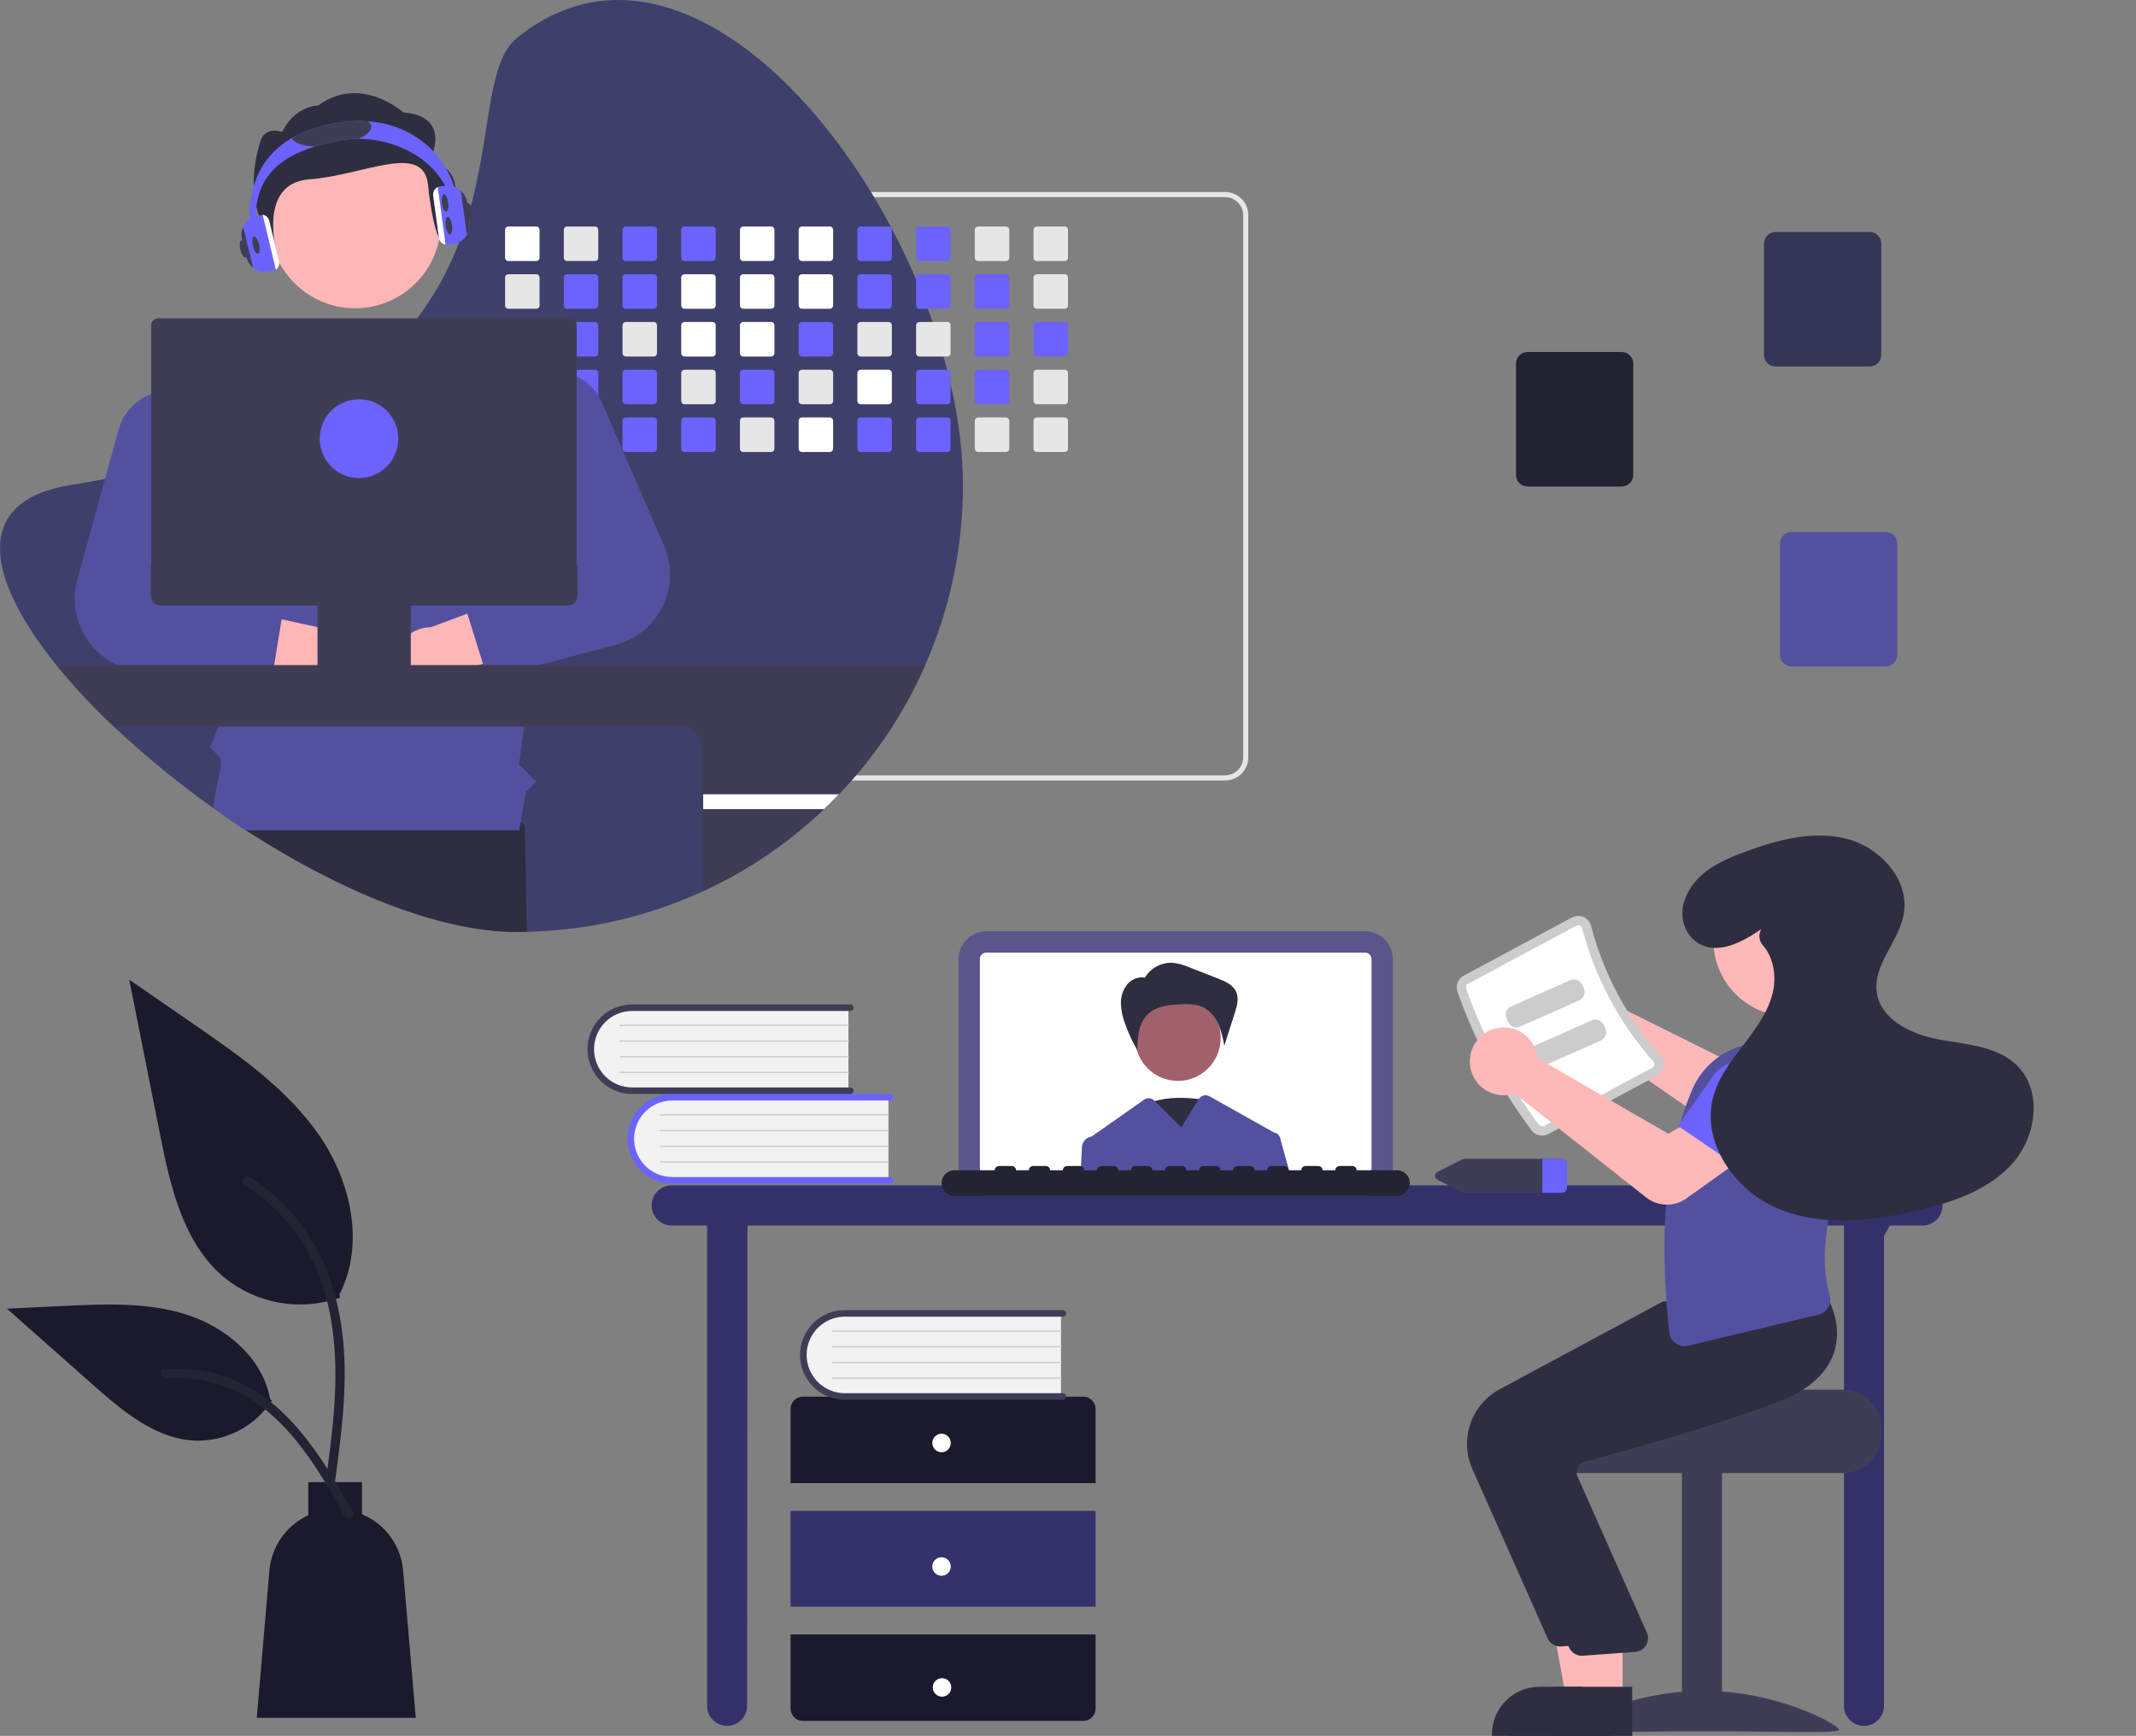 <svg width="534" height="434" viewBox="0 0 534 434" fill="none" xmlns="http://www.w3.org/2000/svg">
<rect x="0" y="0" width="534" height="434" fill="#808080" stroke="none"/>
<g clip-path="url(#clip0_4_212)">
<path d="M273.895 377.759H197.642V401.696H273.895V377.759Z" fill="#34316A"/>
<path d="M197.642 408.646V427.179C197.642 427.998 197.967 428.784 198.545 429.363C199.123 429.942 199.906 430.268 200.723 430.268H270.814C271.632 430.268 272.415 429.942 272.993 429.363C273.571 428.784 273.895 427.998 273.895 427.179V408.646H197.642Z" fill="#1A1A2C"/>
<path d="M235.384 393.975C236.66 393.975 237.694 392.937 237.694 391.658C237.694 390.379 236.66 389.341 235.384 389.341C234.108 389.341 233.073 390.379 233.073 391.658C233.073 392.937 234.108 393.975 235.384 393.975Z" fill="white"/>
<path d="M235.508 424.208C236.784 424.208 237.818 423.171 237.818 421.892C237.818 420.612 236.784 419.575 235.508 419.575C234.231 419.575 233.197 420.612 233.197 421.892C233.197 423.171 234.231 424.208 235.508 424.208Z" fill="white"/>
<path d="M420.481 432.779H430.494V367.915H420.481V432.779Z" fill="#3F3D56"/>
<path d="M391.983 432.426C391.983 433.511 407.156 432.846 425.873 432.846C444.59 432.846 459.763 433.511 459.763 432.426C459.763 431.341 444.59 422.74 425.873 422.74C407.156 422.74 391.983 431.341 391.983 432.426Z" fill="#3F3D56"/>
<path d="M401.022 424.824L391.58 424.823L387.087 400.269L401.023 400.27L401.022 424.824Z" fill="#FFB8B8"/>
<path d="M403.43 434L372.983 433.999V433.613C372.983 432.053 373.289 430.508 373.885 429.066C374.48 427.625 375.353 426.315 376.454 425.211C377.554 424.108 378.861 423.233 380.299 422.636C381.736 422.039 383.277 421.732 384.834 421.732H384.835L403.431 421.732L403.43 434Z" fill="#2F2E41"/>
<path d="M405.643 424.824L396.201 424.823L391.708 400.269L405.645 400.27L405.643 424.824Z" fill="#FFB8B8"/>
<path d="M408.052 434L377.604 433.999V433.613C377.604 432.053 377.911 430.508 378.506 429.066C379.102 427.625 379.975 426.315 381.075 425.211C382.176 424.108 383.482 423.233 384.92 422.636C386.358 422.039 387.899 421.732 389.455 421.732H389.456L408.052 421.732L408.052 434Z" fill="#2F2E41"/>
<path d="M100.783 392.675C100.519 389.609 99.422 386.675 97.609 384.192C95.797 381.709 93.341 379.772 90.506 378.592V370.561H77.07V378.845C74.375 380.083 72.056 382.015 70.349 384.445C68.642 386.874 67.608 389.714 67.352 392.675L64.193 429.495H103.943L100.783 392.675Z" fill="#1A1A2C"/>
</g>
<path d="M480.626 296.368H167.912C166.585 296.368 165.311 296.897 164.372 297.838C163.433 298.78 162.906 300.056 162.906 301.388C162.906 302.719 163.433 303.995 164.372 304.937C165.311 305.878 166.585 306.407 167.912 306.407H176.77V426.482C176.77 427.814 177.298 429.09 178.237 430.032C179.175 430.973 180.449 431.502 181.777 431.502C183.104 431.502 184.378 430.973 185.317 430.032C186.256 429.09 186.783 427.814 186.783 426.482L186.859 306.407H460.985V426.482C460.985 427.814 461.513 429.09 462.452 430.032C463.391 430.973 464.664 431.502 465.992 431.502C467.32 431.502 468.593 430.973 469.532 430.032C470.471 429.09 470.998 427.814 470.998 426.482V309.053L472.455 306.407H480.626C481.954 306.407 483.228 305.878 484.166 304.937C485.105 303.995 485.633 302.719 485.633 301.388C485.633 300.056 485.105 298.78 484.166 297.838C483.228 296.897 481.954 296.368 480.626 296.368Z" fill="#34316A"/>
<path d="M341.284 298.995H246.559C244.725 298.993 242.967 298.262 241.67 296.961C240.373 295.661 239.643 293.898 239.641 292.059V239.775C239.643 237.936 240.373 236.173 241.67 234.873C242.967 233.573 244.725 232.842 246.559 232.839H341.284C343.118 232.842 344.876 233.573 346.173 234.873C347.47 236.173 348.2 237.936 348.202 239.775V292.059C348.2 293.898 347.47 295.661 346.173 296.961C344.876 298.262 343.118 298.993 341.284 298.995Z" fill="#5A568B"/>
<path d="M341.283 238.177H246.56C246.137 238.178 245.732 238.347 245.433 238.647C245.135 238.946 244.966 239.352 244.965 239.776V292.061C244.966 292.484 245.135 292.891 245.433 293.19C245.732 293.49 246.137 293.658 246.56 293.659H341.283C341.706 293.658 342.111 293.49 342.409 293.19C342.708 292.891 342.876 292.484 342.877 292.061V239.776C342.876 239.352 342.708 238.946 342.409 238.647C342.111 238.347 341.706 238.178 341.283 238.177Z" fill="white"/>
<path d="M302 275.195C302 275.195 290.661 272.575 284.424 277.378C278.187 282.18 292.362 293.096 292.362 293.096L302 275.195Z" fill="#2F2E41"/>
<path d="M294.477 270.245C300.384 270.245 305.173 265.444 305.173 259.522C305.173 253.599 300.384 248.798 294.477 248.798C288.569 248.798 283.78 253.599 283.78 259.522C283.78 265.444 288.569 270.245 294.477 270.245Z" fill="#A0616A"/>
<path d="M286.206 244.469C286.919 243.255 287.953 242.262 289.193 241.601C290.434 240.939 291.833 240.634 293.235 240.719C294.702 240.903 296.134 241.305 297.483 241.911L304.476 244.646C306.285 245.353 308.267 246.22 309.052 248.001C309.781 249.654 309.237 251.563 308.686 253.284L306.07 261.464C305.781 259.612 305.283 257.8 304.588 256.06C303.881 254.309 302.604 252.849 300.964 251.918C299.148 250.984 297.007 251.003 294.968 251.102C292.081 251.241 288.941 251.609 286.889 253.651C285.8 254.811 285.062 256.257 284.76 257.821C284.463 259.376 284.313 260.956 284.313 262.54C283.129 260.499 282.132 258.355 281.333 256.134C280.676 254.481 280.302 252.728 280.226 250.949C280.157 249.156 280.751 247.4 281.893 246.017C282.473 245.342 283.229 244.842 284.077 244.575C284.925 244.307 285.831 244.282 286.692 244.503L286.206 244.469Z" fill="#2F2E41"/>
<path d="M320.017 284.493C319.916 284.131 319.711 283.807 319.428 283.561C319.144 283.315 318.794 283.159 318.422 283.111C318.398 283.094 318.372 283.079 318.345 283.065L302.377 274.093C301.921 273.837 301.385 273.767 300.878 273.898C300.372 274.028 299.936 274.35 299.66 274.795L295.293 281.883L288.715 275.289L288.61 275.184C288.273 274.846 287.827 274.637 287.351 274.596C286.876 274.554 286.401 274.681 286.01 274.956L272.886 284.169C272.863 284.169 272.84 284.177 272.817 284.177C272.189 284.282 271.615 284.598 271.191 285.074C270.767 285.55 270.517 286.157 270.483 286.795L270.144 293.659H322.551L320.017 284.493Z" fill="#5450A0"/>
<path d="M349.266 292.593H339.155C339.155 292.31 339.043 292.039 338.843 291.839C338.644 291.638 338.373 291.526 338.091 291.526H334.898C334.615 291.526 334.345 291.638 334.145 291.839C333.945 292.039 333.833 292.31 333.833 292.593H330.64C330.64 292.31 330.528 292.039 330.329 291.839C330.129 291.638 329.858 291.526 329.576 291.526H326.383C326.101 291.526 325.83 291.638 325.631 291.839C325.431 292.039 325.319 292.31 325.319 292.593H322.126C322.126 292.31 322.014 292.039 321.814 291.839C321.614 291.638 321.344 291.526 321.061 291.526H317.869C317.586 291.526 317.316 291.638 317.116 291.839C316.916 292.039 316.804 292.31 316.804 292.593H313.611C313.611 292.31 313.499 292.039 313.3 291.839C313.1 291.638 312.829 291.526 312.547 291.526H309.354C309.072 291.526 308.801 291.638 308.601 291.839C308.402 292.039 308.29 292.31 308.29 292.593H305.097C305.097 292.31 304.985 292.039 304.785 291.839C304.585 291.638 304.315 291.526 304.032 291.526H300.839C300.557 291.526 300.286 291.638 300.087 291.839C299.887 292.039 299.775 292.31 299.775 292.593H296.582C296.582 292.31 296.47 292.039 296.27 291.839C296.071 291.638 295.8 291.526 295.518 291.526H292.325C292.043 291.526 291.772 291.638 291.572 291.839C291.373 292.039 291.261 292.31 291.261 292.593H288.068C288.068 292.31 287.955 292.039 287.756 291.839C287.556 291.638 287.286 291.526 287.003 291.526H283.81C283.528 291.526 283.257 291.638 283.058 291.839C282.858 292.039 282.746 292.31 282.746 292.593H279.553C279.553 292.31 279.441 292.039 279.241 291.839C279.042 291.638 278.771 291.526 278.489 291.526H275.296C275.013 291.526 274.743 291.638 274.543 291.839C274.344 292.039 274.231 292.31 274.231 292.593H271.038C271.038 292.31 270.926 292.039 270.727 291.839C270.527 291.638 270.256 291.526 269.974 291.526H266.781C266.499 291.526 266.228 291.638 266.029 291.839C265.829 292.039 265.717 292.31 265.717 292.593H262.524C262.524 292.31 262.412 292.039 262.212 291.839C262.013 291.638 261.742 291.526 261.46 291.526H258.267C257.984 291.526 257.714 291.638 257.514 291.839C257.314 292.039 257.202 292.31 257.202 292.593H254.009C254.009 292.31 253.897 292.039 253.698 291.839C253.498 291.638 253.227 291.526 252.945 291.526H249.752C249.47 291.526 249.199 291.638 249 291.839C248.8 292.039 248.688 292.31 248.688 292.593H238.577C237.731 292.594 236.92 292.932 236.322 293.532C235.724 294.133 235.389 294.946 235.389 295.794C235.389 296.642 235.724 297.456 236.322 298.056C236.92 298.656 237.731 298.994 238.577 298.995H349.266C350.113 298.995 350.925 298.658 351.524 298.058C352.123 297.457 352.459 296.643 352.459 295.794C352.459 294.945 352.123 294.131 351.524 293.531C350.925 292.93 350.113 292.593 349.266 292.593Z" fill="#232334"/>
<path d="M222.117 274.003V295.259H169C167.577 295.308 166.159 295.07 164.829 294.558C163.5 294.047 162.287 293.272 161.263 292.28C160.239 291.288 159.424 290.1 158.868 288.786C158.311 287.472 158.024 286.059 158.024 284.631C158.024 283.203 158.311 281.79 158.868 280.476C159.424 279.162 160.239 277.974 161.263 276.982C162.287 275.99 163.5 275.215 164.829 274.704C166.159 274.192 167.577 273.954 169 274.003H222.117Z" fill="#F2F2F2"/>
<path d="M223.422 295.095C223.422 295.312 223.336 295.52 223.183 295.673C223.03 295.826 222.823 295.912 222.607 295.912H168.054C165.091 295.912 162.25 294.733 160.155 292.632C158.06 290.532 156.883 287.683 156.883 284.713C156.883 281.742 158.06 278.894 160.155 276.793C162.25 274.693 165.091 273.513 168.054 273.513H222.607C222.823 273.513 223.03 273.599 223.183 273.752C223.336 273.906 223.422 274.114 223.422 274.33C223.422 274.547 223.336 274.755 223.183 274.908C223.03 275.062 222.823 275.148 222.607 275.148H168.054C165.525 275.15 163.101 276.159 161.314 277.952C159.526 279.746 158.522 282.177 158.522 284.713C158.522 287.248 159.526 289.679 161.314 291.473C163.101 293.266 165.525 294.275 168.054 294.277H222.607C222.823 294.278 223.03 294.364 223.183 294.517C223.336 294.67 223.422 294.878 223.422 295.095Z" fill="#6C63FF"/>
<path d="M222.117 278.908H165.037C165.016 278.909 164.994 278.904 164.974 278.896C164.954 278.888 164.936 278.876 164.921 278.861C164.906 278.846 164.894 278.828 164.885 278.808C164.877 278.788 164.873 278.766 164.873 278.745C164.873 278.723 164.877 278.702 164.885 278.682C164.894 278.662 164.906 278.644 164.921 278.629C164.936 278.614 164.954 278.602 164.974 278.593C164.994 278.585 165.016 278.581 165.037 278.581H222.117C222.16 278.582 222.201 278.599 222.232 278.63C222.262 278.66 222.279 278.702 222.279 278.745C222.279 278.788 222.262 278.829 222.232 278.86C222.201 278.891 222.16 278.908 222.117 278.908Z" fill="#CCCCCC"/>
<path d="M222.117 282.832H165.037C165.016 282.833 164.994 282.828 164.974 282.82C164.954 282.812 164.936 282.8 164.921 282.785C164.906 282.77 164.894 282.752 164.885 282.732C164.877 282.712 164.873 282.69 164.873 282.669C164.873 282.647 164.877 282.626 164.885 282.606C164.894 282.586 164.906 282.568 164.921 282.553C164.936 282.538 164.954 282.526 164.974 282.518C164.994 282.509 165.016 282.505 165.037 282.505H222.117C222.16 282.506 222.201 282.523 222.232 282.554C222.262 282.584 222.279 282.626 222.279 282.669C222.279 282.712 222.262 282.754 222.232 282.784C222.201 282.815 222.16 282.832 222.117 282.832Z" fill="#CCCCCC"/>
<path d="M222.117 286.756H165.037C165.016 286.757 164.994 286.752 164.974 286.744C164.954 286.736 164.936 286.724 164.921 286.709C164.906 286.694 164.894 286.676 164.885 286.656C164.877 286.636 164.873 286.615 164.873 286.593C164.873 286.571 164.877 286.55 164.885 286.53C164.894 286.51 164.906 286.492 164.921 286.477C164.936 286.462 164.954 286.45 164.974 286.442C164.994 286.433 165.016 286.429 165.037 286.429H222.117C222.16 286.43 222.201 286.447 222.232 286.478C222.262 286.508 222.279 286.55 222.279 286.593C222.279 286.636 222.262 286.678 222.232 286.708C222.201 286.739 222.16 286.756 222.117 286.756Z" fill="#CCCCCC"/>
<path d="M222.117 290.68H165.037C165.016 290.681 164.994 290.676 164.974 290.668C164.954 290.66 164.936 290.648 164.921 290.633C164.906 290.618 164.894 290.6 164.885 290.58C164.877 290.56 164.873 290.538 164.873 290.517C164.873 290.495 164.877 290.474 164.885 290.454C164.894 290.434 164.906 290.416 164.921 290.401C164.936 290.386 164.954 290.374 164.974 290.366C164.994 290.357 165.016 290.353 165.037 290.353H222.117C222.16 290.354 222.201 290.371 222.232 290.402C222.262 290.432 222.279 290.474 222.279 290.517C222.279 290.56 222.262 290.601 222.232 290.632C222.201 290.663 222.16 290.68 222.117 290.68Z" fill="#CCCCCC"/>
<path d="M212.104 251.61V272.865H158.987C157.564 272.915 156.146 272.676 154.816 272.165C153.487 271.653 152.274 270.878 151.25 269.886C150.226 268.895 149.411 267.706 148.855 266.392C148.298 265.078 148.011 263.665 148.011 262.237C148.011 260.81 148.298 259.397 148.855 258.083C149.411 256.769 150.226 255.58 151.25 254.588C152.274 253.597 153.487 252.822 154.816 252.31C156.146 251.798 157.564 251.56 158.987 251.61H212.104Z" fill="#F2F2F2"/>
<path d="M213.409 272.701C213.409 272.918 213.323 273.126 213.17 273.279C213.017 273.433 212.81 273.519 212.594 273.519H158.041C156.574 273.519 155.122 273.229 153.766 272.666C152.411 272.104 151.179 271.279 150.142 270.239C149.105 269.199 148.282 267.964 147.72 266.605C147.159 265.246 146.87 263.79 146.87 262.319C146.87 260.848 147.159 259.392 147.72 258.033C148.282 256.674 149.105 255.44 150.142 254.4C151.179 253.36 152.411 252.535 153.766 251.972C155.122 251.409 156.574 251.119 158.041 251.119H212.594C212.81 251.119 213.017 251.206 213.17 251.359C213.323 251.512 213.409 251.72 213.409 251.937C213.409 252.154 213.323 252.362 213.17 252.515C213.017 252.668 212.81 252.754 212.594 252.754H158.041C155.512 252.757 153.088 253.765 151.301 255.559C149.513 257.352 148.509 259.784 148.509 262.319C148.509 264.854 149.513 267.286 151.301 269.079C153.088 270.873 155.512 271.882 158.041 271.884H212.594C212.81 271.884 213.017 271.97 213.17 272.124C213.323 272.277 213.409 272.485 213.409 272.701Z" fill="#3F3D56"/>
<path d="M212.104 256.515H155.024C155.003 256.515 154.981 256.511 154.961 256.503C154.942 256.495 154.923 256.483 154.908 256.467C154.893 256.452 154.881 256.434 154.872 256.414C154.864 256.394 154.86 256.373 154.86 256.351C154.86 256.33 154.864 256.308 154.872 256.289C154.881 256.269 154.893 256.251 154.908 256.235C154.923 256.22 154.942 256.208 154.961 256.2C154.981 256.192 155.003 256.188 155.024 256.188H212.104C212.147 256.188 212.189 256.206 212.219 256.236C212.249 256.267 212.266 256.308 212.266 256.351C212.266 256.395 212.249 256.436 212.219 256.467C212.189 256.497 212.147 256.515 212.104 256.515Z" fill="#CCCCCC"/>
<path d="M212.104 260.439H155.024C155.003 260.439 154.981 260.435 154.961 260.427C154.942 260.419 154.923 260.407 154.908 260.391C154.893 260.376 154.881 260.358 154.872 260.338C154.864 260.318 154.86 260.297 154.86 260.275C154.86 260.254 154.864 260.232 154.872 260.213C154.881 260.193 154.893 260.175 154.908 260.159C154.923 260.144 154.942 260.132 154.961 260.124C154.981 260.116 155.003 260.112 155.024 260.112H212.104C212.147 260.112 212.189 260.13 212.219 260.16C212.249 260.191 212.266 260.232 212.266 260.275C212.266 260.319 212.249 260.36 212.219 260.391C212.189 260.421 212.147 260.439 212.104 260.439Z" fill="#CCCCCC"/>
<path d="M212.104 264.363H155.024C155.003 264.363 154.981 264.359 154.961 264.351C154.942 264.343 154.923 264.331 154.908 264.315C154.893 264.3 154.881 264.282 154.872 264.262C154.864 264.242 154.86 264.221 154.86 264.199C154.86 264.178 154.864 264.156 154.872 264.137C154.881 264.117 154.893 264.099 154.908 264.083C154.923 264.068 154.942 264.056 154.961 264.048C154.981 264.04 155.003 264.036 155.024 264.036H212.104C212.147 264.036 212.189 264.054 212.219 264.084C212.249 264.115 212.266 264.156 212.266 264.199C212.266 264.243 212.249 264.284 212.219 264.315C212.189 264.345 212.147 264.363 212.104 264.363Z" fill="#CCCCCC"/>
<path d="M212.104 268.287H155.024C155.003 268.287 154.981 268.283 154.961 268.275C154.942 268.267 154.923 268.255 154.908 268.239C154.893 268.224 154.881 268.206 154.872 268.186C154.864 268.166 154.86 268.145 154.86 268.123C154.86 268.102 154.864 268.08 154.872 268.061C154.881 268.041 154.893 268.023 154.908 268.007C154.923 267.992 154.942 267.98 154.961 267.972C154.981 267.964 155.003 267.96 155.024 267.96H212.104C212.147 267.96 212.189 267.978 212.219 268.008C212.249 268.039 212.266 268.08 212.266 268.123C212.266 268.167 212.249 268.208 212.219 268.239C212.189 268.269 212.147 268.287 212.104 268.287Z" fill="#CCCCCC"/>
<path d="M273.895 370.809V352.276C273.895 351.457 273.571 350.671 272.993 350.092C272.415 349.513 271.632 349.188 270.814 349.188H200.723C199.906 349.188 199.123 349.513 198.545 350.092C197.967 350.671 197.642 351.457 197.642 352.276V370.809H273.895Z" fill="#1A1A2C"/>
<path d="M235.384 363.087C236.66 363.087 237.694 362.05 237.694 360.77C237.694 359.491 236.66 358.454 235.384 358.454C234.108 358.454 233.073 359.491 233.073 360.77C233.073 362.05 234.108 363.087 235.384 363.087Z" fill="white"/>
<path d="M265.25 328.057V349.312H212.133C210.71 349.362 209.292 349.123 207.962 348.612C206.633 348.1 205.42 347.325 204.396 346.333C203.371 345.342 202.557 344.153 202.001 342.839C201.444 341.525 201.157 340.112 201.157 338.684C201.157 337.257 201.444 335.844 202.001 334.53C202.557 333.215 203.371 332.027 204.396 331.035C205.42 330.044 206.633 329.269 207.962 328.757C209.292 328.245 210.71 328.007 212.133 328.057H265.25Z" fill="#F2F2F2"/>
<path d="M266.555 349.148C266.555 349.365 266.469 349.573 266.316 349.726C266.163 349.88 265.956 349.966 265.739 349.966H211.187C209.719 349.967 208.266 349.678 206.909 349.116C205.553 348.554 204.32 347.729 203.282 346.689C202.244 345.649 201.42 344.414 200.858 343.054C200.296 341.695 200.007 340.238 200.007 338.766C200.007 337.294 200.296 335.837 200.858 334.478C201.42 333.118 202.244 331.883 203.282 330.843C204.32 329.803 205.553 328.978 206.909 328.416C208.266 327.854 209.719 327.565 211.187 327.566H265.739C265.956 327.566 266.163 327.652 266.316 327.806C266.469 327.959 266.555 328.167 266.555 328.384C266.555 328.6 266.469 328.808 266.316 328.962C266.163 329.115 265.956 329.201 265.739 329.201H211.187C208.658 329.203 206.234 330.212 204.447 332.006C202.659 333.799 201.655 336.231 201.655 338.766C201.655 341.301 202.659 343.733 204.447 345.526C206.234 347.32 208.658 348.328 211.187 348.331H265.739C265.956 348.331 266.163 348.417 266.316 348.57C266.469 348.724 266.555 348.931 266.555 349.148Z" fill="#3F3D56"/>
<path d="M265.25 332.962H208.17C208.149 332.962 208.127 332.958 208.107 332.95C208.087 332.941 208.069 332.929 208.054 332.914C208.039 332.899 208.027 332.881 208.018 332.861C208.01 332.841 208.006 332.82 208.006 332.798C208.006 332.777 208.01 332.755 208.018 332.735C208.027 332.715 208.039 332.697 208.054 332.682C208.069 332.667 208.087 332.655 208.107 332.647C208.127 332.639 208.149 332.635 208.17 332.635H265.25C265.293 332.635 265.334 332.652 265.365 332.683C265.395 332.714 265.412 332.755 265.412 332.798C265.412 332.841 265.395 332.883 265.365 332.913C265.334 332.944 265.293 332.961 265.25 332.962Z" fill="#CCCCCC"/>
<path d="M265.25 336.886H208.17C208.149 336.886 208.127 336.882 208.107 336.874C208.087 336.865 208.069 336.853 208.054 336.838C208.039 336.823 208.027 336.805 208.018 336.785C208.01 336.765 208.006 336.744 208.006 336.722C208.006 336.701 208.01 336.679 208.018 336.659C208.027 336.639 208.039 336.621 208.054 336.606C208.069 336.591 208.087 336.579 208.107 336.571C208.127 336.563 208.149 336.559 208.17 336.559H265.25C265.293 336.559 265.334 336.576 265.365 336.607C265.395 336.638 265.412 336.679 265.412 336.722C265.412 336.765 265.395 336.807 265.365 336.837C265.334 336.868 265.293 336.885 265.25 336.886Z" fill="#CCCCCC"/>
<path d="M265.25 340.81H208.17C208.149 340.81 208.127 340.806 208.107 340.798C208.087 340.79 208.069 340.777 208.054 340.762C208.039 340.747 208.027 340.729 208.018 340.709C208.01 340.689 208.006 340.668 208.006 340.646C208.006 340.625 208.01 340.603 208.018 340.583C208.027 340.564 208.039 340.545 208.054 340.53C208.069 340.515 208.087 340.503 208.107 340.495C208.127 340.487 208.149 340.483 208.17 340.483H265.25C265.293 340.483 265.334 340.5 265.365 340.531C265.395 340.562 265.412 340.603 265.412 340.646C265.412 340.689 265.395 340.731 265.365 340.762C265.334 340.792 265.293 340.809 265.25 340.81Z" fill="#CCCCCC"/>
<path d="M265.25 344.734H208.17C208.149 344.734 208.127 344.73 208.107 344.722C208.087 344.713 208.069 344.701 208.054 344.686C208.039 344.671 208.027 344.653 208.018 344.633C208.01 344.613 208.006 344.592 208.006 344.57C208.006 344.549 208.01 344.527 208.018 344.507C208.027 344.488 208.039 344.469 208.054 344.454C208.069 344.439 208.087 344.427 208.107 344.419C208.127 344.411 208.149 344.407 208.17 344.407H265.25C265.293 344.407 265.334 344.424 265.365 344.455C265.395 344.486 265.412 344.527 265.412 344.57C265.412 344.613 265.395 344.655 265.365 344.685C265.334 344.716 265.293 344.733 265.25 344.734Z" fill="#CCCCCC"/>
<path d="M193.643 189.327V53.808C193.645 52.268 194.255 50.792 195.342 49.703C196.428 48.614 197.9 48.002 199.436 48H306.289C307.825 48.002 309.298 48.614 310.384 49.703C311.47 50.792 312.081 52.268 312.082 53.808V189.327C312.081 190.867 311.47 192.343 310.384 193.432C309.298 194.521 307.825 195.134 306.289 195.135H199.436C197.9 195.134 196.428 194.521 195.342 193.432C194.255 192.343 193.645 190.867 193.643 189.327ZM199.436 49.291C198.241 49.292 197.096 49.768 196.251 50.615C195.407 51.462 194.932 52.61 194.93 53.808V189.327C194.932 190.525 195.407 191.673 196.251 192.52C197.096 193.367 198.241 193.843 199.436 193.845H306.289C307.484 193.843 308.629 193.367 309.474 192.52C310.318 191.673 310.794 190.525 310.795 189.327V53.808C310.794 52.61 310.318 51.462 309.474 50.615C308.629 49.768 307.484 49.292 306.289 49.291H199.436Z" fill="#E6E6E6"/>
<path d="M441 88.73V60.904C441.001 60.134 441.306 59.396 441.849 58.852C442.392 58.307 443.129 58.001 443.897 58H467.417C468.185 58.001 468.921 58.307 469.464 58.852C470.007 59.396 470.313 60.134 470.314 60.904V88.73C470.313 89.5 470.007 90.239 469.464 90.783C468.921 91.327 468.185 91.633 467.417 91.634H443.897C443.129 91.633 442.392 91.327 441.849 90.783C441.306 90.239 441.001 89.5 441 88.73Z" fill="#353555"/>
<path d="M379 118.73V90.904C379.001 90.134 379.306 89.396 379.849 88.852C380.392 88.307 381.129 88.001 381.897 88H405.417C406.185 88.001 406.921 88.307 407.464 88.852C408.008 89.396 408.313 90.134 408.314 90.904V118.73C408.313 119.5 408.008 120.238 407.464 120.783C406.921 121.327 406.185 121.634 405.417 121.634H381.897C381.129 121.634 380.392 121.327 379.849 120.783C379.306 120.238 379.001 119.5 379 118.73Z" fill="#222233"/>
<path d="M445 163.73V135.904C445.001 135.134 445.306 134.396 445.849 133.851C446.392 133.307 447.129 133.001 447.897 133H471.417C472.185 133.001 472.921 133.307 473.464 133.851C474.007 134.396 474.313 135.134 474.314 135.904V163.73C474.313 164.5 474.007 165.238 473.464 165.783C472.921 166.327 472.185 166.634 471.417 166.634H447.897C447.129 166.634 446.392 166.327 445.849 165.783C445.306 165.238 445.001 164.5 445 163.73Z" fill="#5450A0"/>
<path d="M390.4 289.729H366.2C365.97 289.729 365.743 289.782 365.537 289.883L359.429 292.949C359.228 293.035 359.057 293.178 358.936 293.36C358.816 293.543 358.752 293.757 358.752 293.976C358.752 294.195 358.816 294.409 358.936 294.592C359.057 294.774 359.228 294.917 359.429 295.003L365.537 298.069C365.743 298.17 365.97 298.223 366.2 298.223H390.4C390.734 298.242 391.062 298.129 391.312 297.908C391.563 297.687 391.717 297.376 391.741 297.041V290.91C391.717 290.576 391.563 290.265 391.312 290.044C391.062 289.823 390.734 289.71 390.4 289.729Z" fill="#3F3D56"/>
<path d="M391.741 290.91V297.041C391.717 297.376 391.563 297.687 391.312 297.908C391.062 298.129 390.734 298.242 390.4 298.223H385.579V289.729H390.4C390.734 289.709 391.062 289.823 391.312 290.044C391.563 290.265 391.717 290.576 391.741 290.91Z" fill="#6C63FF"/>
<path d="M390.218 243.861C391.314 243.386 392.498 243.15 393.692 243.166C394.886 243.182 396.063 243.451 397.145 243.956C398.228 244.46 399.193 245.187 399.975 246.091C400.758 246.995 401.341 248.054 401.687 249.2C401.795 249.563 401.877 249.933 401.934 250.308L435.776 267.133L443.608 261.929L453.353 273.176L441.395 282.914C439.957 284.075 438.183 284.741 436.338 284.813C434.492 284.884 432.673 284.357 431.15 283.31L396.813 259.505C396.558 259.613 396.297 259.709 396.032 259.79C394.889 260.137 393.686 260.237 392.501 260.085C391.317 259.933 390.178 259.532 389.159 258.908C388.14 258.284 387.265 257.451 386.589 256.464C385.914 255.477 385.454 254.357 385.24 253.18C385.177 252.838 385.135 252.493 385.115 252.145C385.02 250.407 385.458 248.682 386.37 247.2C387.283 245.719 388.625 244.554 390.218 243.861Z" fill="#FFB8B8"/>
<path d="M460.706 347.449H423.727C423.727 348.515 385.616 349.379 385.616 349.379C385.018 349.831 384.473 350.349 383.991 350.924C382.543 352.655 381.752 354.843 381.757 357.101V358.646C381.758 361.205 382.773 363.66 384.578 365.47C386.383 367.28 388.832 368.297 391.385 368.298H460.706C463.258 368.296 465.706 367.278 467.511 365.469C469.316 363.659 470.331 361.205 470.334 358.646V357.101C470.33 354.542 469.314 352.089 467.51 350.28C465.705 348.471 463.258 347.453 460.706 347.449Z" fill="#3F3D56"/>
<path d="M386.899 409.597L368.073 367.276C366.502 363.708 366.328 359.679 367.587 355.989C368.845 352.299 371.444 349.22 374.866 347.365L415.698 325.414L434.331 323.825L451.519 322.258L451.643 322.469C451.801 322.737 455.497 329.137 452.999 336.153C451.104 341.476 446.175 345.633 438.35 348.51C420.084 355.224 398.984 360.963 390.76 363.118C390.396 363.211 390.057 363.381 389.763 363.615C389.47 363.849 389.229 364.143 389.057 364.477C388.884 364.807 388.782 365.17 388.756 365.542C388.73 365.914 388.781 366.287 388.906 366.638L406.395 406.031C406.578 406.531 406.643 407.066 406.587 407.595C406.531 408.124 406.354 408.633 406.071 409.083C405.787 409.533 405.405 409.912 404.952 410.19C404.5 410.468 403.989 410.638 403.461 410.687L390.393 411.641C390.282 411.652 390.171 411.657 390.061 411.657C389.392 411.657 388.737 411.462 388.176 411.097C387.615 410.731 387.171 410.21 386.899 409.597Z" fill="#2F2E41"/>
<path d="M392.29 411.914L373.465 369.592C371.893 366.025 371.72 361.995 372.978 358.306C374.237 354.616 376.836 351.537 380.257 349.682L421.09 327.73L439.723 326.141L456.91 324.575L457.034 324.785C457.193 325.054 460.888 331.453 458.39 338.47C456.495 343.792 451.567 347.95 443.741 350.827C425.476 357.541 404.376 363.28 396.152 365.435C395.788 365.528 395.448 365.697 395.155 365.931C394.861 366.166 394.621 366.46 394.448 366.794C394.276 367.124 394.173 367.487 394.147 367.858C394.121 368.23 394.172 368.604 394.297 368.955L411.787 408.348C411.969 408.848 412.035 409.383 411.979 409.912C411.923 410.441 411.746 410.95 411.462 411.4C411.179 411.85 410.796 412.228 410.344 412.506C409.891 412.784 409.381 412.955 408.852 413.004L395.784 413.958C395.673 413.968 395.563 413.974 395.453 413.974C394.784 413.973 394.129 413.779 393.568 413.413C393.006 413.048 392.563 412.527 392.29 411.914Z" fill="#2F2E41"/>
<path d="M382.907 282.626C374.997 272.076 368.743 260.376 364.364 247.93C364.11 247.185 364.128 246.375 364.415 245.642C364.701 244.91 365.238 244.303 365.929 243.93L392.999 229.389C393.436 229.152 393.923 229.018 394.42 228.998C394.917 228.977 395.412 229.071 395.868 229.272C396.332 229.474 396.744 229.78 397.073 230.166C397.401 230.552 397.638 231.008 397.764 231.499C400.915 243.492 406.837 254.574 415.052 263.847C415.39 264.224 415.638 264.674 415.777 265.162C415.915 265.65 415.941 266.163 415.852 266.662C415.766 267.154 415.57 267.619 415.277 268.023C414.985 268.427 414.605 268.759 414.166 268.993L387.096 283.535C386.403 283.905 385.602 284.017 384.835 283.85C384.068 283.684 383.385 283.25 382.907 282.626Z" fill="#CCCCCC"/>
<path d="M384.754 281.234C384.9 281.416 385.105 281.542 385.333 281.589C385.561 281.636 385.798 281.602 386.004 281.493L413.074 266.951C413.205 266.882 413.319 266.784 413.406 266.664C413.494 266.544 413.552 266.405 413.577 266.258C413.605 266.103 413.597 265.944 413.554 265.793C413.51 265.642 413.432 265.503 413.326 265.387C404.869 255.841 398.772 244.433 395.529 232.086C395.491 231.934 395.419 231.792 395.318 231.672C395.216 231.552 395.089 231.458 394.945 231.395C394.809 231.335 394.661 231.306 394.513 231.312C394.365 231.318 394.22 231.359 394.09 231.431L367.02 245.972C366.815 246.083 366.655 246.263 366.568 246.48C366.481 246.696 366.472 246.937 366.543 247.159C370.844 259.382 376.985 270.874 384.754 281.234Z" fill="white"/>
<path d="M472.838 278.747L451.638 286.823L446.462 272.409C445.774 270.495 445.784 268.399 446.489 266.492C447.194 264.584 448.549 262.988 450.314 261.985C452.1 260.97 454.189 260.629 456.204 261.024C458.218 261.418 460.026 262.522 461.3 264.135L472.838 278.747Z" fill="#6C63FF"/>
<path d="M418.914 335.858C418.468 335.541 418.094 335.133 417.817 334.661C417.541 334.188 417.368 333.662 417.309 333.117C414.594 307.705 416.485 287.818 423.091 272.319C424.254 269.646 426.007 267.272 428.217 265.376C430.427 263.479 433.037 262.11 435.851 261.37L452.988 260.503L453.077 260.546C456.944 262.444 460.098 265.542 462.071 269.38C464.043 273.217 464.73 277.59 464.029 281.849C458.517 296.415 453.902 311.581 457.422 323.815C457.569 324.326 457.612 324.862 457.548 325.391C457.484 325.919 457.314 326.429 457.049 326.891C456.792 327.336 456.446 327.724 456.033 328.031C455.62 328.338 455.149 328.556 454.649 328.674L422.008 336.458C421.479 336.584 420.93 336.596 420.396 336.492C419.863 336.389 419.358 336.173 418.914 335.858Z" fill="#5450A0"/>
<path d="M447.269 254.085C457.717 254.085 466.187 245.594 466.187 235.12C466.187 224.645 457.717 216.154 447.269 216.154C436.821 216.154 428.351 224.645 428.351 235.12C428.351 245.594 436.821 254.085 447.269 254.085Z" fill="#FFB8B8"/>
<path d="M394.776 250.141L380.032 256.666C379.471 256.913 378.836 256.927 378.264 256.706C377.693 256.484 377.233 256.044 376.985 255.482L376.62 254.654C376.374 254.092 376.359 253.454 376.581 252.882C376.802 252.309 377.241 251.848 377.801 251.599L392.545 245.074C393.105 244.827 393.741 244.813 394.312 245.035C394.884 245.256 395.344 245.697 395.592 246.258L395.956 247.086C396.203 247.648 396.217 248.286 395.996 248.858C395.775 249.431 395.336 249.892 394.776 250.141Z" fill="#CCCCCC"/>
<path d="M400.167 260.18L385.424 266.704C384.863 266.952 384.227 266.966 383.656 266.744C383.085 266.522 382.625 266.082 382.377 265.52L382.012 264.692C381.765 264.13 381.751 263.493 381.972 262.92C382.194 262.347 382.633 261.886 383.193 261.638L397.936 255.113C398.497 254.865 399.133 254.851 399.704 255.073C400.275 255.295 400.735 255.735 400.983 256.297L401.348 257.125C401.595 257.687 401.609 258.324 401.388 258.897C401.166 259.47 400.727 259.931 400.167 260.18Z" fill="#CCCCCC"/>
<path d="M411.537 299.389L378.668 273.393C378.406 273.485 378.14 273.564 377.87 273.629C376.71 273.901 375.506 273.925 374.335 273.7C373.165 273.475 372.056 273.006 371.078 272.323C370.094 271.639 369.267 270.753 368.653 269.723C368.038 268.693 367.65 267.543 367.515 266.351C367.294 264.445 367.723 262.52 368.731 260.889C369.739 259.257 371.267 258.015 373.067 257.364C374.191 256.96 375.387 256.798 376.578 256.89C377.768 256.982 378.926 257.324 379.975 257.896C381.024 258.467 381.941 259.254 382.665 260.206C383.39 261.157 383.905 262.251 384.179 263.416C384.264 263.785 384.323 264.16 384.355 264.537L417.076 283.462L425.218 278.762L434.239 290.601L421.596 299.635C420.116 300.684 418.338 301.226 416.526 301.182C414.714 301.138 412.964 300.509 411.537 299.389Z" fill="#FFB8B8"/>
<path d="M438.249 294.288L419.495 281.503L428.309 268.988C429.479 267.326 431.198 266.132 433.161 265.618C435.124 265.104 437.206 265.302 439.037 266.177C440.89 267.062 442.366 268.583 443.199 270.464C444.031 272.345 444.166 274.462 443.577 276.434L438.249 294.288Z" fill="#6C63FF"/>
<path d="M440.333 232.295C435.471 235.631 429.087 239.061 424.121 235.508C420.86 233.175 419.832 228.855 421.155 225.064C423.533 218.247 430.066 215.245 436.313 212.945C444.435 209.954 453.278 207.575 461.662 209.717C470.047 211.858 477.457 219.997 475.943 228.537C474.726 235.405 468.264 241.12 469.181 248.035C470.104 254.994 477.911 258.657 484.803 259.9C491.694 261.144 499.406 261.544 504.359 266.507C510.678 272.838 509.1 284.154 503.155 290.838C497.209 297.522 488.238 300.552 479.544 302.612C468.026 305.341 455.567 306.775 444.628 302.246C433.688 297.717 425.175 285.525 428.344 274.092C429.683 269.263 432.836 265.182 435.884 261.209C438.931 257.236 442.017 253.081 443.18 248.206C444.148 244.144 443.431 239.427 440.744 236.38C440.256 235.847 439.948 235.172 439.866 234.452C439.783 233.733 439.931 233.005 440.286 232.375L440.333 232.295Z" fill="#2F2E41"/>
<path d="M85.011 324.443C80.136 326.161 74.902 326.591 69.814 325.692C64.725 324.794 59.953 322.596 55.957 319.312C45.781 310.749 42.59 296.642 39.994 283.579C37.434 270.7 34.875 257.821 32.315 244.942L48.391 256.039C59.952 264.02 71.773 272.256 79.778 283.816C87.783 295.375 91.277 311.155 84.846 323.663" fill="#1A1A2C"/>
<path d="M83.637 371.221C85.264 359.339 86.937 347.304 85.796 335.295C84.782 324.629 81.536 314.212 74.928 305.67C71.421 301.145 67.153 297.268 62.317 294.213C61.056 293.415 59.895 295.419 61.151 296.213C69.519 301.516 75.992 309.345 79.635 318.573C83.66 328.835 84.306 340.022 83.612 350.923C83.193 357.515 82.304 364.064 81.408 370.605C81.338 370.901 81.382 371.213 81.532 371.477C81.681 371.742 81.926 371.939 82.215 372.03C82.511 372.11 82.826 372.07 83.092 371.918C83.358 371.767 83.554 371.516 83.637 371.221Z" fill="#232334"/>
<path d="M67.965 350.196C65.874 353.381 63 355.973 59.62 357.722C56.24 359.471 52.468 360.318 48.667 360.181C38.898 359.716 30.754 352.881 23.422 346.391L1.738 327.197L16.089 326.508C26.41 326.013 36.997 325.551 46.827 328.742C56.658 331.933 65.724 339.612 67.521 349.813" fill="#1A1A2C"/>
<path d="M88.235 378.052C80.403 364.159 71.32 348.719 55.088 343.784C50.575 342.417 45.843 341.927 41.146 342.341C39.666 342.469 40.036 344.756 41.513 344.629C49.386 343.973 57.243 346.057 63.762 350.53C70.036 354.811 74.921 360.763 79.055 367.074C81.587 370.94 83.855 374.97 86.124 378.995C86.849 380.281 88.969 379.353 88.235 378.052Z" fill="#232334"/>
<g clip-path="url(#clip1_4_212)">
<path d="M240.738 121.257C240.772 150.088 229.649 177.81 209.707 198.595C208.504 199.857 207.27 201.087 206.002 202.288C204.072 204.128 202.076 205.896 200.016 207.594C180.742 223.503 156.681 232.443 131.713 232.972C130.882 232.991 130.047 233 129.208 233C109.297 233 84.252 222.344 61.524 207.594C59.644 206.373 57.78 205.125 55.934 203.848C55.07 203.257 54.211 202.657 53.356 202.049C44.59 195.847 36.27 189.037 28.456 181.668C23.34 176.858 18.543 171.718 14.094 166.282C-3.369 144.701 -7.221 125.254 17.676 121.257C20.624 120.785 23.485 120.281 26.259 119.744C30.277 118.97 34.122 118.135 37.795 117.237C42.743 116.033 47.391 114.727 51.739 113.319C53.202 112.847 54.632 112.366 56.028 111.875C76.665 104.613 90.477 95.143 99.879 84.868C101.474 83.129 102.944 81.368 104.29 79.587C106.348 76.876 108.219 74.026 109.887 71.058C112.189 66.933 114.123 62.613 115.666 58.147L115.751 57.901C123.231 36.282 120.955 16.229 129.208 9.517C164.487 -19.176 208.407 21.686 229.022 69.872C230.061 72.3 231.039 74.743 231.954 77.2C232.365 78.298 232.762 79.397 233.144 80.499C234.148 83.371 235.06 86.25 235.878 89.136C236.192 90.237 236.491 91.336 236.776 92.435C237.08 93.621 237.372 94.803 237.642 95.986C239.648 104.644 240.738 113.183 240.738 121.257Z" fill="#3F3F6B"/>
<path d="M131.713 232.972C130.882 232.991 130.047 233 129.208 233C109.297 233 84.252 222.344 61.524 207.594C59.644 206.373 57.78 205.125 55.933 203.848L57.553 193.972L106.591 187.449L131.202 206.304L131.713 232.972Z" fill="#2F2E41"/>
<path d="M134.074 56.628H127.086C126.87 56.628 126.662 56.714 126.509 56.867C126.356 57.021 126.27 57.229 126.27 57.446V64.45C126.27 64.557 126.291 64.663 126.333 64.762C126.374 64.861 126.434 64.951 126.51 65.027C126.585 65.102 126.675 65.162 126.774 65.203C126.873 65.244 126.979 65.265 127.086 65.264H134.074C134.29 65.264 134.497 65.179 134.65 65.026C134.803 64.873 134.89 64.666 134.89 64.45V57.446C134.89 57.229 134.804 57.021 134.651 56.868C134.498 56.715 134.29 56.628 134.074 56.628Z" fill="white"/>
<path d="M134.074 68.564H127.086C126.87 68.564 126.662 68.65 126.509 68.803C126.356 68.957 126.27 69.164 126.27 69.381V76.385C126.27 76.493 126.291 76.599 126.333 76.698C126.374 76.797 126.434 76.887 126.51 76.962C126.585 77.038 126.675 77.098 126.774 77.139C126.873 77.18 126.979 77.2 127.086 77.2H134.074C134.29 77.2 134.497 77.114 134.65 76.962C134.803 76.809 134.89 76.602 134.89 76.385V69.381C134.89 69.165 134.804 68.957 134.651 68.804C134.498 68.65 134.29 68.564 134.074 68.564Z" fill="#E6E6E6"/>
<path d="M134.074 80.499H127.086C126.87 80.499 126.662 80.586 126.509 80.739C126.356 80.892 126.27 81.1 126.27 81.317V88.318C126.27 88.425 126.291 88.532 126.332 88.631C126.373 88.731 126.433 88.821 126.509 88.897C126.585 88.973 126.675 89.033 126.774 89.074C126.873 89.115 126.979 89.136 127.086 89.136H134.074C134.291 89.136 134.498 89.049 134.651 88.896C134.804 88.743 134.89 88.535 134.89 88.318V81.317C134.89 81.1 134.804 80.893 134.651 80.74C134.498 80.586 134.29 80.5 134.074 80.499Z" fill="#E6E6E6"/>
<path d="M134.878 93.108C134.843 92.92 134.744 92.749 134.597 92.627C134.45 92.504 134.265 92.436 134.074 92.435H127.086C126.87 92.435 126.662 92.521 126.509 92.675C126.356 92.828 126.27 93.036 126.27 93.253V100.254C126.27 100.361 126.291 100.468 126.332 100.567C126.373 100.666 126.433 100.757 126.509 100.832C126.585 100.908 126.675 100.969 126.774 101.01C126.873 101.051 126.979 101.072 127.086 101.072H134.074C134.291 101.071 134.498 100.985 134.651 100.832C134.804 100.679 134.89 100.471 134.89 100.254V93.253C134.891 93.204 134.887 93.156 134.878 93.108Z" fill="#E6E6E6"/>
<path d="M134.391 104.434C134.291 104.392 134.183 104.371 134.074 104.371H127.086C126.979 104.371 126.873 104.392 126.774 104.433C126.675 104.474 126.585 104.534 126.509 104.61C126.433 104.686 126.373 104.776 126.332 104.875C126.291 104.975 126.27 105.081 126.27 105.189V112.19C126.27 112.297 126.29 112.404 126.331 112.503C126.372 112.602 126.432 112.693 126.508 112.769C126.584 112.845 126.674 112.905 126.773 112.946C126.873 112.987 126.979 113.008 127.086 113.007H134.074C134.291 113.007 134.498 112.921 134.651 112.768C134.804 112.614 134.89 112.406 134.89 112.19V105.189C134.89 105.028 134.843 104.87 134.754 104.736C134.665 104.602 134.539 104.497 134.391 104.434Z" fill="#E6E6E6"/>
<path d="M148.753 56.628H141.765C141.549 56.628 141.341 56.714 141.188 56.867C141.035 57.021 140.949 57.229 140.949 57.446V64.45C140.949 64.557 140.97 64.663 141.011 64.762C141.053 64.861 141.113 64.951 141.188 65.027C141.264 65.102 141.354 65.162 141.453 65.203C141.552 65.244 141.658 65.265 141.765 65.264H148.753C148.969 65.264 149.176 65.179 149.329 65.026C149.482 64.873 149.568 64.666 149.569 64.45V57.446C149.569 57.229 149.482 57.021 149.329 56.868C149.177 56.715 148.969 56.628 148.753 56.628Z" fill="#E6E6E6"/>
<path d="M148.753 68.564H141.765C141.549 68.564 141.341 68.65 141.188 68.803C141.035 68.957 140.949 69.164 140.949 69.381V76.385C140.949 76.493 140.97 76.599 141.011 76.698C141.053 76.797 141.113 76.887 141.188 76.962C141.264 77.038 141.354 77.098 141.453 77.139C141.552 77.18 141.658 77.2 141.765 77.2H148.753C148.969 77.2 149.176 77.114 149.329 76.962C149.482 76.809 149.568 76.602 149.569 76.385V69.381C149.569 69.165 149.482 68.957 149.329 68.804C149.177 68.65 148.969 68.564 148.753 68.564Z" fill="#6C63FF"/>
<path d="M148.753 80.499H141.765C141.549 80.499 141.341 80.586 141.188 80.739C141.035 80.892 140.949 81.1 140.949 81.317V88.318C140.949 88.425 140.97 88.532 141.011 88.631C141.052 88.731 141.112 88.821 141.188 88.897C141.263 88.973 141.353 89.033 141.453 89.074C141.552 89.115 141.658 89.136 141.765 89.136H148.753C148.969 89.136 149.177 89.049 149.33 88.896C149.483 88.743 149.569 88.535 149.569 88.318V81.317C149.569 81.1 149.482 80.893 149.329 80.74C149.177 80.586 148.969 80.5 148.753 80.499Z" fill="#6C63FF"/>
<path d="M148.753 92.435H141.765C141.594 92.435 141.427 92.489 141.289 92.59C141.15 92.69 141.047 92.832 140.993 92.995C140.964 93.078 140.949 93.165 140.949 93.253V100.254C140.949 100.361 140.97 100.468 141.011 100.567C141.052 100.666 141.112 100.757 141.188 100.832C141.263 100.908 141.353 100.969 141.453 101.01C141.552 101.051 141.658 101.072 141.765 101.072H148.753C148.969 101.071 149.177 100.985 149.33 100.832C149.483 100.679 149.569 100.471 149.569 100.254V93.253C149.569 93.036 149.482 92.828 149.329 92.675C149.177 92.522 148.969 92.436 148.753 92.435Z" fill="#6C63FF"/>
<path d="M148.753 104.371H141.765C141.658 104.371 141.552 104.392 141.453 104.433C141.353 104.474 141.263 104.534 141.188 104.61C141.112 104.686 141.052 104.776 141.011 104.875C140.97 104.975 140.949 105.081 140.949 105.189V112.19C140.949 112.297 140.97 112.403 141.011 112.503C141.052 112.602 141.112 112.692 141.188 112.768C141.263 112.844 141.353 112.904 141.453 112.946C141.552 112.987 141.658 113.008 141.765 113.007H148.753C148.969 113.007 149.177 112.921 149.33 112.768C149.483 112.614 149.569 112.406 149.569 112.19V105.189C149.569 104.972 149.483 104.764 149.33 104.61C149.177 104.457 148.969 104.371 148.753 104.371Z" fill="#E6E6E6"/>
<path d="M163.432 56.628H156.444C156.228 56.628 156.02 56.714 155.867 56.867C155.714 57.021 155.628 57.229 155.628 57.446V64.45C155.628 64.557 155.649 64.663 155.69 64.762C155.731 64.861 155.792 64.951 155.867 65.027C155.943 65.102 156.033 65.162 156.132 65.203C156.231 65.244 156.337 65.265 156.444 65.264H163.432C163.648 65.264 163.855 65.179 164.008 65.026C164.161 64.873 164.247 64.666 164.248 64.45V57.446C164.247 57.229 164.161 57.021 164.008 56.868C163.855 56.715 163.648 56.628 163.432 56.628Z" fill="#6C63FF"/>
<path d="M163.432 68.564H156.444C156.228 68.564 156.02 68.65 155.867 68.803C155.714 68.957 155.628 69.164 155.628 69.381V76.385C155.628 76.493 155.649 76.599 155.69 76.698C155.731 76.797 155.792 76.887 155.867 76.962C155.943 77.038 156.033 77.098 156.132 77.139C156.231 77.18 156.337 77.2 156.444 77.2H163.432C163.648 77.2 163.855 77.114 164.008 76.962C164.161 76.809 164.247 76.602 164.248 76.385V69.381C164.247 69.165 164.161 68.957 164.008 68.804C163.855 68.65 163.648 68.564 163.432 68.564Z" fill="#6C63FF"/>
<path d="M163.432 80.499H156.444C156.228 80.499 156.02 80.586 155.867 80.739C155.714 80.892 155.628 81.1 155.628 81.317V88.318C155.628 88.425 155.649 88.532 155.69 88.631C155.731 88.731 155.791 88.821 155.866 88.897C155.942 88.973 156.032 89.033 156.131 89.074C156.231 89.115 156.337 89.136 156.444 89.136H163.432C163.648 89.136 163.856 89.049 164.009 88.896C164.162 88.743 164.248 88.535 164.248 88.318V81.317C164.247 81.1 164.161 80.893 164.008 80.74C163.855 80.586 163.648 80.5 163.432 80.499Z" fill="#E6E6E6"/>
<path d="M163.432 92.435H156.444C156.228 92.435 156.02 92.521 155.867 92.675C155.714 92.828 155.628 93.036 155.628 93.253V100.254C155.628 100.361 155.649 100.468 155.69 100.567C155.73 100.666 155.791 100.757 155.866 100.832C155.942 100.908 156.032 100.969 156.131 101.01C156.231 101.051 156.337 101.072 156.444 101.072H163.432C163.648 101.071 163.856 100.985 164.009 100.832C164.162 100.679 164.248 100.471 164.248 100.254V93.253C164.247 93.036 164.161 92.828 164.008 92.675C163.855 92.522 163.648 92.436 163.432 92.435Z" fill="#6C63FF"/>
<path d="M163.432 104.371H156.444C156.337 104.371 156.231 104.392 156.131 104.433C156.032 104.474 155.942 104.534 155.866 104.61C155.791 104.686 155.731 104.776 155.69 104.875C155.649 104.975 155.628 105.081 155.628 105.189V112.19C155.628 112.297 155.649 112.403 155.69 112.503C155.73 112.602 155.791 112.692 155.866 112.768C155.942 112.844 156.032 112.904 156.131 112.946C156.231 112.987 156.337 113.008 156.444 113.007H163.432C163.648 113.007 163.856 112.921 164.009 112.768C164.162 112.614 164.248 112.406 164.248 112.19V105.189C164.248 104.972 164.162 104.764 164.009 104.61C163.856 104.457 163.648 104.371 163.432 104.371Z" fill="#6C63FF"/>
<path d="M178.111 56.628H171.123C170.906 56.628 170.699 56.714 170.546 56.867C170.393 57.021 170.307 57.229 170.307 57.446V64.45C170.307 64.557 170.328 64.663 170.369 64.762C170.41 64.861 170.47 64.951 170.546 65.027C170.622 65.102 170.712 65.162 170.811 65.203C170.91 65.244 171.016 65.265 171.123 65.264H178.111C178.327 65.264 178.534 65.179 178.687 65.026C178.84 64.873 178.926 64.666 178.927 64.45V57.446C178.926 57.229 178.84 57.021 178.687 56.868C178.534 56.715 178.327 56.628 178.111 56.628Z" fill="#6C63FF"/>
<path d="M178.111 68.564H171.123C170.906 68.564 170.699 68.65 170.546 68.803C170.393 68.957 170.307 69.164 170.307 69.381V76.385C170.307 76.493 170.328 76.599 170.369 76.698C170.41 76.797 170.47 76.887 170.546 76.962C170.622 77.038 170.712 77.098 170.811 77.139C170.91 77.18 171.016 77.2 171.123 77.2H178.111C178.327 77.2 178.534 77.114 178.687 76.962C178.84 76.809 178.926 76.602 178.927 76.385V69.381C178.926 69.165 178.84 68.957 178.687 68.804C178.534 68.65 178.327 68.564 178.111 68.564Z" fill="white"/>
<path d="M178.111 80.499H171.123C170.906 80.499 170.699 80.586 170.546 80.739C170.393 80.892 170.307 81.1 170.307 81.317V88.318C170.306 88.425 170.327 88.532 170.368 88.631C170.409 88.731 170.469 88.821 170.545 88.897C170.621 88.973 170.711 89.033 170.81 89.074C170.909 89.115 171.016 89.136 171.123 89.136H178.111C178.327 89.136 178.535 89.049 178.688 88.896C178.841 88.743 178.927 88.535 178.927 88.318V81.317C178.926 81.1 178.84 80.893 178.687 80.74C178.534 80.586 178.327 80.5 178.111 80.499Z" fill="white"/>
<path d="M178.111 92.435H171.123C170.906 92.435 170.699 92.521 170.546 92.675C170.393 92.828 170.307 93.036 170.307 93.253V100.254C170.306 100.361 170.327 100.468 170.368 100.567C170.409 100.666 170.469 100.757 170.545 100.833C170.621 100.908 170.711 100.969 170.81 101.01C170.909 101.051 171.016 101.072 171.123 101.072H178.111C178.327 101.071 178.535 100.985 178.688 100.832C178.841 100.679 178.927 100.471 178.927 100.254V93.253C178.926 93.036 178.84 92.828 178.687 92.675C178.534 92.522 178.327 92.436 178.111 92.435Z" fill="#E6E6E6"/>
<path d="M178.111 104.371H171.123C171.016 104.371 170.909 104.392 170.81 104.433C170.711 104.474 170.621 104.534 170.545 104.61C170.469 104.686 170.409 104.776 170.368 104.875C170.327 104.975 170.306 105.081 170.307 105.189V112.19C170.306 112.297 170.327 112.403 170.368 112.503C170.409 112.602 170.469 112.692 170.545 112.768C170.621 112.844 170.711 112.904 170.81 112.946C170.909 112.987 171.016 113.008 171.123 113.007H178.111C178.327 113.007 178.535 112.921 178.688 112.768C178.841 112.614 178.927 112.406 178.927 112.19V105.189C178.927 104.972 178.841 104.764 178.688 104.61C178.535 104.457 178.327 104.371 178.111 104.371Z" fill="#6C63FF"/>
<path d="M192.79 56.628H185.799C185.583 56.629 185.376 56.715 185.223 56.868C185.071 57.022 184.985 57.229 184.986 57.446V64.45C184.986 64.666 185.071 64.873 185.224 65.026C185.376 65.178 185.583 65.264 185.799 65.264H192.79C193.006 65.264 193.213 65.179 193.366 65.026C193.519 64.873 193.605 64.666 193.606 64.45V57.446C193.605 57.229 193.519 57.021 193.366 56.868C193.213 56.715 193.006 56.628 192.79 56.628Z" fill="white"/>
<path d="M192.79 68.564H185.799C185.583 68.564 185.376 68.651 185.223 68.804C185.071 68.957 184.985 69.165 184.986 69.381V76.385C184.986 76.602 185.071 76.809 185.224 76.961C185.376 77.114 185.583 77.2 185.799 77.2H192.79C193.006 77.2 193.213 77.114 193.366 76.962C193.519 76.809 193.605 76.602 193.606 76.385V69.381C193.605 69.165 193.519 68.957 193.366 68.804C193.213 68.65 193.006 68.564 192.79 68.564Z" fill="white"/>
<path d="M192.79 80.499H185.799C185.583 80.5 185.376 80.587 185.223 80.74C185.071 80.893 184.985 81.101 184.986 81.317V88.318C184.985 88.425 185.006 88.531 185.047 88.631C185.087 88.73 185.147 88.82 185.223 88.896C185.298 88.972 185.388 89.032 185.487 89.073C185.586 89.114 185.692 89.136 185.799 89.136H192.79C193.006 89.136 193.214 89.049 193.367 88.896C193.52 88.743 193.606 88.535 193.606 88.318V81.317C193.605 81.1 193.519 80.893 193.366 80.74C193.213 80.586 193.006 80.5 192.79 80.499Z" fill="white"/>
<path d="M192.79 92.435H185.799C185.583 92.436 185.376 92.522 185.223 92.676C185.071 92.829 184.985 93.036 184.986 93.253V100.254C184.985 100.361 185.006 100.467 185.047 100.566C185.087 100.666 185.147 100.756 185.223 100.832C185.298 100.908 185.388 100.968 185.487 101.009C185.586 101.05 185.692 101.071 185.799 101.072H192.79C193.006 101.071 193.214 100.985 193.367 100.832C193.52 100.679 193.606 100.471 193.606 100.254V93.253C193.605 93.036 193.519 92.828 193.366 92.675C193.213 92.522 193.006 92.436 192.79 92.435Z" fill="#6C63FF"/>
<path d="M192.79 104.371H185.799C185.692 104.371 185.586 104.392 185.487 104.433C185.388 104.474 185.298 104.535 185.223 104.611C185.147 104.687 185.087 104.777 185.047 104.876C185.006 104.975 184.985 105.081 184.986 105.189V112.19C184.985 112.297 185.006 112.403 185.047 112.502C185.087 112.601 185.147 112.691 185.223 112.767C185.298 112.843 185.388 112.904 185.487 112.945C185.586 112.986 185.692 113.007 185.799 113.007H192.79C193.006 113.007 193.214 112.921 193.367 112.768C193.52 112.614 193.606 112.406 193.606 112.19V105.189C193.606 104.972 193.52 104.764 193.367 104.61C193.214 104.457 193.006 104.371 192.79 104.371Z" fill="#E6E6E6"/>
<path d="M207.468 56.628H200.477C200.261 56.629 200.055 56.715 199.902 56.868C199.75 57.022 199.664 57.229 199.664 57.446V64.45C199.664 64.666 199.75 64.873 199.903 65.026C200.055 65.178 200.262 65.264 200.477 65.264H207.468C207.684 65.264 207.892 65.179 208.045 65.026C208.198 64.873 208.284 64.666 208.285 64.45V57.446C208.284 57.229 208.198 57.021 208.045 56.868C207.892 56.715 207.685 56.628 207.468 56.628Z" fill="white"/>
<path d="M207.468 68.564H200.477C200.261 68.564 200.055 68.651 199.902 68.804C199.75 68.957 199.664 69.165 199.664 69.381V76.385C199.664 76.602 199.75 76.809 199.903 76.961C200.055 77.114 200.262 77.2 200.477 77.2H207.468C207.684 77.2 207.892 77.114 208.045 76.962C208.198 76.809 208.284 76.602 208.285 76.385V69.381C208.284 69.165 208.198 68.957 208.045 68.804C207.892 68.65 207.685 68.564 207.468 68.564Z" fill="white"/>
<path d="M207.468 80.499H200.477C200.261 80.5 200.055 80.587 199.902 80.74C199.75 80.893 199.664 81.101 199.664 81.317V88.318C199.664 88.425 199.685 88.531 199.726 88.631C199.766 88.73 199.826 88.82 199.902 88.896C199.977 88.972 200.067 89.032 200.166 89.073C200.264 89.114 200.37 89.136 200.477 89.136H207.468C207.685 89.136 207.892 89.049 208.045 88.896C208.198 88.743 208.285 88.535 208.285 88.318V81.317C208.284 81.1 208.198 80.893 208.045 80.74C207.892 80.586 207.685 80.5 207.468 80.499Z" fill="#6C63FF"/>
<path d="M207.468 92.435H200.477C200.261 92.436 200.055 92.522 199.902 92.676C199.75 92.829 199.664 93.036 199.664 93.253V100.254C199.664 100.361 199.685 100.467 199.726 100.566C199.766 100.666 199.826 100.756 199.902 100.832C199.977 100.908 200.067 100.968 200.166 101.009C200.264 101.05 200.37 101.071 200.477 101.072H207.468C207.685 101.071 207.892 100.985 208.045 100.832C208.198 100.679 208.285 100.471 208.285 100.254V93.253C208.284 93.036 208.198 92.828 208.045 92.675C207.892 92.522 207.685 92.436 207.468 92.435Z" fill="#E6E6E6"/>
<path d="M207.468 104.371H200.477C200.37 104.371 200.264 104.392 200.166 104.433C200.067 104.474 199.977 104.535 199.902 104.611C199.826 104.687 199.766 104.777 199.726 104.876C199.685 104.975 199.664 105.081 199.664 105.189V112.19C199.664 112.297 199.685 112.403 199.726 112.502C199.766 112.601 199.826 112.691 199.902 112.767C199.977 112.843 200.067 112.904 200.166 112.945C200.264 112.986 200.37 113.007 200.477 113.007H207.468C207.685 113.007 207.892 112.921 208.045 112.768C208.198 112.614 208.285 112.406 208.285 112.19V105.189C208.285 104.972 208.198 104.764 208.045 104.61C207.892 104.457 207.685 104.371 207.468 104.371Z" fill="white"/>
<path d="M222.147 56.628H215.156C214.94 56.629 214.733 56.715 214.581 56.868C214.429 57.022 214.343 57.229 214.343 57.446V64.45C214.343 64.666 214.429 64.873 214.581 65.026C214.734 65.178 214.941 65.264 215.156 65.264H222.147C222.363 65.264 222.57 65.179 222.723 65.026C222.876 64.873 222.963 64.666 222.963 64.45V57.446C222.963 57.229 222.877 57.021 222.724 56.868C222.571 56.715 222.364 56.628 222.147 56.628Z" fill="#6C63FF"/>
<path d="M222.147 68.564H215.156C214.94 68.564 214.733 68.651 214.581 68.804C214.429 68.957 214.343 69.165 214.343 69.381V76.385C214.343 76.602 214.429 76.809 214.581 76.961C214.734 77.114 214.941 77.2 215.156 77.2H222.147C222.363 77.2 222.57 77.114 222.723 76.962C222.876 76.809 222.963 76.602 222.963 76.385V69.381C222.963 69.165 222.877 68.957 222.724 68.804C222.571 68.65 222.364 68.564 222.147 68.564Z" fill="#6C63FF"/>
<path d="M222.147 80.499H215.156C214.94 80.5 214.733 80.587 214.581 80.74C214.429 80.893 214.343 81.101 214.343 81.317V88.318C214.343 88.425 214.364 88.531 214.404 88.631C214.445 88.73 214.505 88.82 214.58 88.896C214.656 88.972 214.746 89.032 214.845 89.073C214.943 89.114 215.049 89.136 215.156 89.136H222.147C222.364 89.136 222.571 89.049 222.724 88.896C222.877 88.743 222.963 88.535 222.963 88.318V81.317C222.963 81.1 222.877 80.893 222.724 80.74C222.571 80.586 222.364 80.5 222.147 80.499Z" fill="#E6E6E6"/>
<path d="M222.147 92.435H215.156C214.94 92.436 214.733 92.522 214.581 92.676C214.429 92.829 214.343 93.036 214.343 93.253V100.254C214.343 100.361 214.364 100.467 214.404 100.566C214.445 100.666 214.505 100.756 214.58 100.832C214.656 100.908 214.746 100.968 214.845 101.009C214.943 101.05 215.049 101.071 215.156 101.072H222.147C222.364 101.071 222.571 100.985 222.724 100.832C222.877 100.679 222.963 100.471 222.963 100.254V93.253C222.963 93.036 222.877 92.828 222.724 92.675C222.571 92.522 222.364 92.436 222.147 92.435Z" fill="white"/>
<path d="M222.147 104.371H215.156C215.049 104.371 214.943 104.392 214.845 104.433C214.746 104.474 214.656 104.535 214.58 104.611C214.505 104.687 214.445 104.777 214.404 104.876C214.364 104.975 214.343 105.081 214.343 105.189V112.19C214.343 112.297 214.364 112.403 214.404 112.502C214.445 112.601 214.505 112.691 214.58 112.767C214.656 112.843 214.746 112.904 214.845 112.945C214.943 112.986 215.049 113.007 215.156 113.007H222.147C222.364 113.007 222.571 112.921 222.724 112.768C222.877 112.614 222.963 112.406 222.963 112.19V105.189C222.963 104.972 222.877 104.764 222.724 104.61C222.571 104.457 222.364 104.371 222.147 104.371Z" fill="#6C63FF"/>
<path d="M236.826 56.628H229.835C229.619 56.629 229.412 56.715 229.26 56.868C229.108 57.022 229.022 57.229 229.022 57.446V64.45C229.022 64.666 229.108 64.873 229.26 65.026C229.413 65.178 229.62 65.264 229.835 65.264H236.826C237.042 65.264 237.249 65.179 237.402 65.026C237.555 64.873 237.642 64.666 237.642 64.45V57.446C237.642 57.229 237.555 57.021 237.403 56.868C237.25 56.715 237.042 56.628 236.826 56.628Z" fill="#6C63FF"/>
<path d="M236.826 68.564H229.835C229.619 68.564 229.412 68.651 229.26 68.804C229.108 68.957 229.022 69.165 229.022 69.381V76.385C229.022 76.602 229.108 76.809 229.26 76.961C229.413 77.114 229.62 77.2 229.835 77.2H236.826C237.042 77.2 237.249 77.114 237.402 76.962C237.555 76.809 237.642 76.602 237.642 76.385V69.381C237.642 69.165 237.555 68.957 237.403 68.804C237.25 68.65 237.042 68.564 236.826 68.564Z" fill="#6C63FF"/>
<path d="M236.826 80.499H229.835C229.619 80.5 229.412 80.587 229.26 80.74C229.108 80.893 229.022 81.101 229.022 81.317V88.318C229.022 88.425 229.043 88.531 229.083 88.631C229.124 88.73 229.184 88.82 229.259 88.896C229.335 88.972 229.425 89.032 229.523 89.073C229.622 89.114 229.728 89.136 229.835 89.136H236.826C237.043 89.136 237.25 89.049 237.403 88.896C237.556 88.743 237.642 88.535 237.642 88.318V81.317C237.642 81.1 237.555 80.893 237.403 80.74C237.25 80.586 237.042 80.5 236.826 80.499Z" fill="#E6E6E6"/>
<path d="M236.826 92.435H229.835C229.619 92.436 229.412 92.522 229.26 92.676C229.108 92.829 229.022 93.036 229.022 93.253V100.254C229.022 100.361 229.043 100.467 229.083 100.566C229.124 100.666 229.184 100.756 229.259 100.832C229.335 100.908 229.425 100.968 229.523 101.009C229.622 101.05 229.728 101.071 229.835 101.072H236.826C237.043 101.071 237.25 100.985 237.403 100.832C237.556 100.679 237.642 100.471 237.642 100.254V93.253C237.642 93.036 237.555 92.829 237.403 92.675C237.25 92.522 237.042 92.436 236.826 92.435Z" fill="#6C63FF"/>
<path d="M236.826 104.371H229.835C229.728 104.371 229.622 104.392 229.523 104.433C229.425 104.474 229.335 104.535 229.259 104.611C229.184 104.687 229.124 104.777 229.083 104.876C229.043 104.975 229.022 105.081 229.022 105.189V112.19C229.022 112.297 229.043 112.403 229.083 112.502C229.124 112.601 229.184 112.691 229.259 112.767C229.335 112.843 229.425 112.904 229.523 112.945C229.622 112.986 229.728 113.007 229.835 113.007H236.826C237.043 113.007 237.25 112.921 237.403 112.768C237.556 112.614 237.642 112.406 237.642 112.19V105.189C237.642 104.972 237.556 104.764 237.403 104.61C237.25 104.457 237.043 104.371 236.826 104.371Z" fill="#6C63FF"/>
<path d="M251.505 56.628H244.514C244.298 56.629 244.091 56.715 243.939 56.868C243.786 57.022 243.701 57.229 243.701 57.446V64.45C243.701 64.666 243.787 64.873 243.939 65.026C244.092 65.178 244.298 65.264 244.514 65.264H251.505C251.721 65.264 251.928 65.179 252.081 65.026C252.234 64.873 252.32 64.666 252.321 64.45V57.446C252.32 57.229 252.234 57.021 252.081 56.868C251.928 56.715 251.721 56.628 251.505 56.628Z" fill="#E6E6E6"/>
<path d="M251.505 68.564H244.514C244.298 68.564 244.091 68.651 243.939 68.804C243.786 68.957 243.701 69.165 243.701 69.381V76.385C243.701 76.602 243.787 76.809 243.939 76.961C244.092 77.114 244.298 77.2 244.514 77.2H251.505C251.721 77.2 251.928 77.114 252.081 76.962C252.234 76.809 252.32 76.602 252.321 76.385V69.381C252.32 69.165 252.234 68.957 252.081 68.804C251.928 68.65 251.721 68.564 251.505 68.564Z" fill="#6C63FF"/>
<path d="M251.505 80.499H244.514C244.298 80.5 244.091 80.587 243.939 80.74C243.786 80.893 243.701 81.101 243.701 81.317V88.318C243.701 88.425 243.721 88.531 243.762 88.631C243.803 88.73 243.863 88.82 243.938 88.896C244.014 88.972 244.103 89.032 244.202 89.073C244.301 89.114 244.407 89.136 244.514 89.136H251.505C251.721 89.136 251.929 89.049 252.082 88.896C252.235 88.743 252.321 88.535 252.321 88.318V81.317C252.321 81.1 252.234 80.893 252.081 80.74C251.928 80.586 251.721 80.5 251.505 80.499Z" fill="#6C63FF"/>
<path d="M251.505 92.435H244.514C244.298 92.436 244.091 92.522 243.939 92.676C243.786 92.829 243.701 93.036 243.701 93.253V100.254C243.701 100.361 243.721 100.467 243.762 100.566C243.803 100.666 243.863 100.756 243.938 100.832C244.014 100.908 244.103 100.968 244.202 101.009C244.301 101.05 244.407 101.071 244.514 101.072H251.505C251.721 101.071 251.929 100.985 252.082 100.832C252.235 100.679 252.321 100.471 252.321 100.254V93.253C252.32 93.036 252.234 92.829 252.081 92.675C251.928 92.522 251.721 92.436 251.505 92.435Z" fill="#6C63FF"/>
<path d="M251.505 104.371H244.514C244.407 104.371 244.301 104.392 244.202 104.433C244.103 104.474 244.014 104.535 243.938 104.611C243.863 104.687 243.803 104.777 243.762 104.876C243.721 104.975 243.701 105.081 243.701 105.189V112.19C243.701 112.297 243.721 112.403 243.762 112.502C243.803 112.601 243.863 112.691 243.938 112.767C244.014 112.843 244.103 112.904 244.202 112.945C244.301 112.986 244.407 113.007 244.514 113.007H251.505C251.721 113.007 251.929 112.921 252.082 112.768C252.235 112.614 252.321 112.406 252.321 112.19V105.189C252.321 104.972 252.235 104.764 252.082 104.61C251.929 104.457 251.721 104.371 251.505 104.371Z" fill="#E6E6E6"/>
<path d="M266.184 56.628H259.193C258.977 56.629 258.77 56.715 258.618 56.868C258.465 57.022 258.38 57.229 258.38 57.446V64.45C258.38 64.666 258.465 64.873 258.618 65.026C258.77 65.178 258.977 65.264 259.193 65.264H266.184C266.4 65.264 266.607 65.179 266.76 65.026C266.913 64.873 266.999 64.666 267 64.45V57.446C266.999 57.229 266.913 57.021 266.76 56.868C266.607 56.715 266.4 56.628 266.184 56.628Z" fill="#E6E6E6"/>
<path d="M266.184 68.564H259.193C258.977 68.564 258.77 68.651 258.618 68.804C258.465 68.957 258.38 69.165 258.38 69.381V76.385C258.38 76.602 258.465 76.809 258.618 76.961C258.77 77.114 258.977 77.2 259.193 77.2H266.184C266.4 77.2 266.607 77.114 266.76 76.962C266.913 76.809 266.999 76.602 267 76.385V69.381C266.999 69.165 266.913 68.957 266.76 68.804C266.607 68.65 266.4 68.564 266.184 68.564Z" fill="#E6E6E6"/>
<path d="M266.184 80.499H259.193C258.977 80.5 258.77 80.587 258.618 80.74C258.465 80.893 258.38 81.101 258.38 81.317V88.318C258.379 88.425 258.4 88.531 258.441 88.631C258.482 88.73 258.542 88.82 258.617 88.896C258.693 88.972 258.782 89.032 258.881 89.073C258.98 89.114 259.086 89.136 259.193 89.136H266.184C266.4 89.136 266.608 89.049 266.761 88.896C266.914 88.743 267 88.535 267 88.318V81.317C266.999 81.1 266.913 80.893 266.76 80.74C266.607 80.586 266.4 80.5 266.184 80.499Z" fill="#6C63FF"/>
<path d="M266.184 92.435H259.193C258.977 92.436 258.77 92.522 258.618 92.676C258.465 92.829 258.38 93.036 258.38 93.253V100.254C258.379 100.361 258.4 100.467 258.441 100.566C258.482 100.666 258.542 100.756 258.617 100.832C258.693 100.908 258.782 100.968 258.881 101.009C258.98 101.05 259.086 101.071 259.193 101.072H266.184C266.4 101.071 266.608 100.985 266.761 100.832C266.914 100.679 267 100.471 267 100.254V93.253C266.999 93.036 266.913 92.829 266.76 92.675C266.607 92.522 266.4 92.436 266.184 92.435Z" fill="#E6E6E6"/>
<path d="M266.184 104.371H259.193C259.086 104.371 258.98 104.392 258.881 104.433C258.782 104.474 258.693 104.535 258.617 104.611C258.542 104.687 258.482 104.777 258.441 104.876C258.4 104.975 258.379 105.081 258.38 105.189V112.19C258.379 112.297 258.4 112.403 258.441 112.502C258.482 112.601 258.542 112.691 258.617 112.767C258.693 112.843 258.782 112.904 258.881 112.945C258.98 112.986 259.086 113.007 259.193 113.007H266.184C266.4 113.007 266.608 112.921 266.761 112.768C266.914 112.614 267 112.406 267 112.19V105.189C267 104.972 266.914 104.764 266.761 104.61C266.608 104.457 266.4 104.371 266.184 104.371Z" fill="#E6E6E6"/>
<path d="M105.507 207.594H105.312L105.479 207.572L105.507 207.594Z" fill="#2F2E41"/>
<path d="M88.781 77.073C100.626 77.073 110.228 67.452 110.228 55.585C110.228 43.717 100.626 34.097 88.781 34.097C76.936 34.097 67.333 43.717 67.333 55.585C67.333 67.452 76.936 77.073 88.781 77.073Z" fill="#FFB6B6"/>
<path d="M107.563 39.83C107.563 39.83 113.173 29.086 100.831 28.109C100.831 28.109 90.311 18.547 79.587 26.361C79.587 26.361 73.737 26.361 70.539 32.993C70.539 32.993 65.938 31.245 64.927 35.923C64.927 35.923 61.561 45.69 64.927 54.481C68.294 63.272 69.412 64.248 69.412 64.248C69.412 64.248 63.88 45.818 77.344 44.842C90.809 43.865 105.876 35.435 106.998 46.179C108.12 56.923 109.808 59.57 109.808 59.57C109.808 59.57 120.466 44.225 107.563 39.83Z" fill="#2F2E41"/>
<path d="M144.261 108.541L144.192 108.906L143.416 113.007L138.058 141.376L137.741 143.046L137.075 146.578L136.165 151.397L134.146 162.074L133.569 165.135L133.352 166.283L133.277 166.685L132.677 169.852L132.495 170.808L131.032 181.668L129.755 191.132L134.03 195.416L131.481 197.97L129.808 207.572L129.811 207.594H61.524C58.762 205.801 56.039 203.953 53.356 202.049L53.918 197.834C53.918 197.834 55.852 190.308 55.039 189.409C54.229 188.509 52.452 186.902 52.452 186.902L54.69 181.668L55.001 180.942L54.48 170.113L54.468 169.852L54.295 166.282L54.273 165.823L54.238 165.135L53.576 151.397L53.563 151.17L53.362 147.006L53.174 143.046L53.093 141.376L52.286 124.666L51.739 113.319L51.262 103.44L53.18 102.789L73.695 95.803L82.193 84.736L99.879 84.868L108.537 84.934L122.983 98.357L126.27 99.93L126.295 99.942L128.653 101.071L134.63 103.93L140.949 106.956L144.192 108.507L144.261 108.541Z" fill="#5450A0"/>
<path d="M84.478 175.357C83.182 175.86 81.792 176.072 80.405 175.978C79.018 175.885 77.669 175.488 76.452 174.815C75.235 174.143 74.18 173.211 73.361 172.086C72.542 170.96 71.98 169.669 71.713 168.302L38.262 163.547L49.891 150.369L79.874 156.904C82.195 156.608 84.544 157.174 86.476 158.497C88.408 159.82 89.789 161.807 90.356 164.081C90.924 166.356 90.639 168.76 89.556 170.838C88.472 172.916 86.666 174.524 84.478 175.357Z" fill="#FFB6B6"/>
<path d="M69.564 151.397C68.944 150.61 68.067 150.067 67.087 149.865L53.362 147.006L51.953 146.714C51.134 146.542 50.36 146.2 49.682 145.708C49.004 145.217 48.438 144.587 48.02 143.861C47.586 143.099 47.323 142.251 47.25 141.376C47.185 140.581 47.28 139.781 47.53 139.024L52.286 124.666L55.371 115.35C55.745 114.227 55.966 113.058 56.028 111.875C56.2 108.602 55.189 105.376 53.18 102.789C51.415 100.515 48.966 98.87 46.195 98.097C43.425 97.325 40.48 97.466 37.795 98.499C37.717 98.527 37.635 98.559 37.557 98.59C35.631 99.36 33.911 100.568 32.532 102.119C31.154 103.67 30.154 105.521 29.611 107.525L26.259 119.744L19.343 144.933C18.651 147.457 18.511 150.101 18.933 152.684C19.355 155.267 20.329 157.728 21.789 159.899C23.248 162.069 25.159 163.899 27.389 165.261C29.62 166.623 32.118 167.487 34.712 167.792L54.48 170.113L63.628 171.189C64.685 171.316 65.752 171.04 66.615 170.414C67.479 169.789 68.075 168.861 68.286 167.814C68.301 167.757 68.312 167.699 68.321 167.641L68.54 166.282L70.402 154.841L70.421 154.724C70.518 154.14 70.492 153.543 70.344 152.969C70.196 152.396 69.931 151.861 69.564 151.397Z" fill="#5450A0"/>
<path d="M105.785 175.723C107.139 176.038 108.545 176.052 109.905 175.763C111.265 175.475 112.545 174.891 113.655 174.053C114.765 173.216 115.679 172.144 116.331 170.914C116.983 169.685 117.358 168.327 117.43 166.936L149.877 157.503L136.51 146.098L107.747 156.805C105.407 156.839 103.161 157.732 101.434 159.315C99.708 160.897 98.621 163.059 98.379 165.391C98.137 167.723 98.757 170.063 100.122 171.967C101.487 173.872 103.502 175.208 105.785 175.723Z" fill="#FFB6B6"/>
<path d="M165.987 136.401L150.555 100.817C149.293 97.895 147.038 95.516 144.192 94.102C143.312 93.668 142.388 93.331 141.436 93.096C141.288 93.058 141.14 93.023 140.993 92.995C138.974 92.553 136.879 92.592 134.878 93.108C133.048 93.579 131.338 94.431 129.859 95.609C128.381 96.786 127.166 98.263 126.295 99.942C126.286 99.956 126.277 99.971 126.27 99.986C125.297 101.872 124.78 103.96 124.76 106.082C124.74 108.204 125.217 110.302 126.154 112.205L126.345 112.589L137.251 134.533C137.623 135.283 137.833 136.104 137.867 136.941C137.9 137.778 137.757 138.613 137.445 139.391C137.134 140.169 136.662 140.872 136.061 141.454C135.459 142.036 134.742 142.485 133.955 142.77L133.189 143.046L119.414 148.031C118.381 148.401 117.53 149.158 117.043 150.143C116.555 151.128 116.468 152.264 116.799 153.312L116.834 153.422L120.695 165.801C120.714 165.858 120.733 165.915 120.755 165.971C120.788 166.078 120.83 166.182 120.88 166.282C121.29 167.205 122.016 167.95 122.926 168.384C123.835 168.818 124.87 168.913 125.843 168.651L133.277 166.685L134.793 166.282L153.989 161.203C156.515 160.534 158.867 159.327 160.883 157.663C162.9 155.999 164.534 153.918 165.674 151.563C166.813 149.207 167.431 146.633 167.485 144.016C167.539 141.399 167.028 138.801 165.987 136.401Z" fill="#5450A0"/>
<path d="M14.094 166.282C18.543 171.718 23.34 176.858 28.456 181.668H170.338C171.705 181.671 173.015 182.216 173.982 183.184C174.948 184.153 175.491 185.466 175.493 186.836L175.697 222.857C184.425 218.839 192.599 213.709 200.016 207.594C202.075 205.898 204.071 204.13 206.002 202.288C207.267 201.086 208.502 199.856 209.707 198.595C218.736 189.171 226.048 178.235 231.311 166.282H14.094Z" fill="#3F3D56"/>
<path d="M209.707 198.595C208.504 199.857 207.27 201.087 206.002 202.288H175.8V198.595H209.707Z" fill="white"/>
<path d="M143.978 80.499C143.829 80.223 143.608 79.993 143.339 79.832C143.07 79.672 142.763 79.587 142.45 79.587H39.534C39.073 79.588 38.631 79.773 38.305 80.1C37.979 80.427 37.796 80.871 37.795 81.333V143.046H144.192V81.333C144.193 81.041 144.12 80.754 143.978 80.499Z" fill="#3F3D56"/>
<path d="M37.702 141.376V148.991C37.702 149.307 37.764 149.619 37.885 149.911C38.005 150.203 38.182 150.468 38.405 150.691C38.628 150.914 38.892 151.091 39.183 151.212C39.474 151.333 39.786 151.395 40.102 151.395H79.372V166.425H78.85C78.809 166.425 78.769 166.433 78.731 166.448C78.693 166.464 78.659 166.487 78.63 166.516C78.601 166.545 78.578 166.58 78.562 166.617C78.546 166.655 78.538 166.696 78.538 166.737V167.782C78.538 167.823 78.546 167.864 78.562 167.902C78.578 167.94 78.601 167.974 78.63 168.003C78.659 168.032 78.693 168.055 78.731 168.071C78.769 168.087 78.809 168.095 78.85 168.095H103.229C103.269 168.095 103.31 168.087 103.348 168.071C103.386 168.055 103.42 168.032 103.449 168.003C103.478 167.974 103.501 167.94 103.517 167.902C103.532 167.864 103.54 167.823 103.54 167.782V166.737C103.54 166.696 103.532 166.655 103.517 166.617C103.501 166.58 103.478 166.545 103.449 166.516C103.42 166.487 103.386 166.464 103.348 166.448C103.31 166.433 103.269 166.425 103.229 166.425H102.707V151.395H141.977C142.292 151.395 142.604 151.333 142.895 151.212C143.186 151.091 143.451 150.914 143.674 150.691C143.897 150.468 144.073 150.203 144.194 149.911C144.315 149.619 144.377 149.307 144.377 148.991V141.376H37.702Z" fill="#3F3D56"/>
<path d="M89.75 119.518C95.178 119.518 99.578 115.11 99.578 109.672C99.578 104.234 95.178 99.825 89.75 99.825C84.323 99.825 79.923 104.234 79.923 109.672C79.923 115.11 84.323 119.518 89.75 119.518Z" fill="#6C63FF"/>
<path d="M114.79 54.41H113.221C113.221 42.522 101.477 34.731 89.629 34.725C87.906 34.72 86.187 34.888 84.497 35.225C82.595 35.606 80.62 36.062 78.68 36.656C71.03 39.006 63.935 43.547 63.935 54.41C63.934 56.52 64.202 58.621 64.733 60.663L63.213 61.059C62.65 58.888 62.365 56.654 62.366 54.41C62.366 44.919 66.255 38.399 72.973 34.511C76.505 32.467 80.815 31.149 85.753 30.508C87.808 30.234 89.885 30.171 91.953 30.319C105.577 31.3 114.79 41.767 114.79 54.41Z" fill="#6C63FF"/>
<path d="M117.405 55.282L116.787 50.702C116.634 49.546 116.078 48.481 115.217 47.696C114.664 47.184 114.003 46.804 113.282 46.587C112.561 46.369 111.801 46.318 111.058 46.438L110.075 46.573C109.806 46.608 109.547 46.697 109.313 46.834C109.078 46.97 108.873 47.152 108.709 47.369C108.544 47.584 108.424 47.831 108.354 48.094C108.285 48.357 108.268 48.631 108.305 48.9L109.733 59.449C109.792 59.879 109.984 60.279 110.283 60.594C110.581 60.908 110.971 61.121 111.397 61.201C111.523 61.226 111.651 61.239 111.78 61.239C111.872 61.239 111.964 61.232 112.056 61.22L113.155 61.072C113.824 60.983 114.469 60.758 115.049 60.41C115.629 60.062 116.131 59.599 116.526 59.05C116.611 58.93 116.692 58.807 116.768 58.682C117.356 57.653 117.581 56.455 117.405 55.282Z" fill="#6C63FF"/>
<path d="M109.441 46.765C109.153 46.905 108.902 47.112 108.709 47.369C108.544 47.584 108.424 47.831 108.354 48.094C108.285 48.357 108.268 48.631 108.305 48.9L109.733 59.449C109.792 59.879 109.984 60.279 110.283 60.594C110.581 60.908 110.971 61.121 111.397 61.201L109.441 46.765Z" fill="white"/>
<path d="M117.405 55.282L116.787 50.702C116.634 49.546 116.078 48.481 115.217 47.696L116.639 58.191C116.66 58.359 116.704 58.524 116.768 58.681C117.356 57.652 117.581 56.455 117.405 55.282Z" fill="#3F3D56"/>
<path d="M112.517 58.581C112.947 58.523 113.163 57.499 113 56.294C112.837 55.089 112.356 54.16 111.927 54.218C111.497 54.276 111.281 55.3 111.444 56.505C111.608 57.71 112.088 58.639 112.517 58.581Z" fill="#3F3D56"/>
<path d="M111.576 52.92C112.005 52.861 112.221 51.837 112.058 50.633C111.895 49.428 111.414 48.498 110.985 48.557C110.555 48.615 110.339 49.639 110.503 50.844C110.666 52.049 111.146 52.978 111.576 52.92Z" fill="#3F3D56"/>
<path d="M117.54 55.121C117.97 55.063 118.186 54.039 118.022 52.834C117.859 51.629 117.379 50.7 116.949 50.758C116.52 50.817 116.304 51.841 116.467 53.046C116.63 54.251 117.111 55.18 117.54 55.121Z" fill="#3F3D56"/>
<path d="M89.629 34.725C87.906 34.72 86.187 34.888 84.497 35.225C82.595 35.606 80.62 36.062 78.68 36.656C75.651 36.508 73.422 35.722 72.973 34.511C76.504 32.467 80.815 31.149 85.753 30.508C87.808 30.234 89.885 30.17 91.953 30.319C92.171 30.447 92.361 30.621 92.508 30.828C92.655 31.035 92.757 31.271 92.806 31.52C92.954 32.615 91.708 33.779 89.629 34.725Z" fill="#3F3D56"/>
<path d="M69.589 65.324L67.172 55.257C67.086 54.893 66.894 54.564 66.622 54.309C66.349 54.054 66.007 53.886 65.64 53.825C65.536 53.809 65.431 53.801 65.326 53.8C65.178 53.801 65.03 53.819 64.886 53.854L63.951 54.08C62.746 54.372 61.707 55.131 61.06 56.19C60.413 57.249 60.212 58.522 60.501 59.729L61.584 64.245C61.831 65.309 62.42 66.261 63.26 66.956C63.397 67.067 63.539 67.168 63.687 67.261C64.213 67.592 64.8 67.813 65.413 67.913C66.026 68.012 66.653 67.987 67.257 67.84L68.189 67.614C68.435 67.556 68.667 67.448 68.87 67.296C69.172 67.076 69.401 66.771 69.529 66.42C69.657 66.069 69.678 65.687 69.589 65.324Z" fill="#6C63FF"/>
<path d="M64.522 63.451C64.943 63.349 65.054 62.309 64.77 61.126C64.487 59.944 63.915 59.068 63.493 59.17C63.072 59.272 62.961 60.312 63.244 61.494C63.528 62.676 64.1 63.553 64.522 63.451Z" fill="#3F3D56"/>
<path d="M61.382 64.394C61.804 64.293 61.915 63.252 61.631 62.07C61.347 60.888 60.776 60.012 60.354 60.114C59.933 60.215 59.821 61.256 60.105 62.438C60.389 63.62 60.961 64.496 61.382 64.394Z" fill="#3F3D56"/>
<path d="M69.743 65.286L67.326 55.219C67.231 54.826 67.024 54.469 66.728 54.194C66.433 53.919 66.063 53.737 65.665 53.671L68.964 67.422C69.29 67.183 69.538 66.852 69.677 66.472C69.815 66.092 69.838 65.68 69.743 65.286Z" fill="white"/>
<path d="M61.047 57.735C60.98 57.455 60.855 57.192 60.68 56.964C60.34 57.846 60.278 58.811 60.501 59.729L61.584 64.245C61.831 65.309 62.42 66.261 63.26 66.956L61.047 57.735Z" fill="#3F3D56"/>
</g>
<defs>
<clipPath id="clip0_4_212">
<rect width="533" height="386" fill="white" transform="translate(1 48)"/>
</clipPath>
<clipPath id="clip1_4_212">
<rect width="267" height="233" fill="white"/>
</clipPath>
</defs>
</svg>
